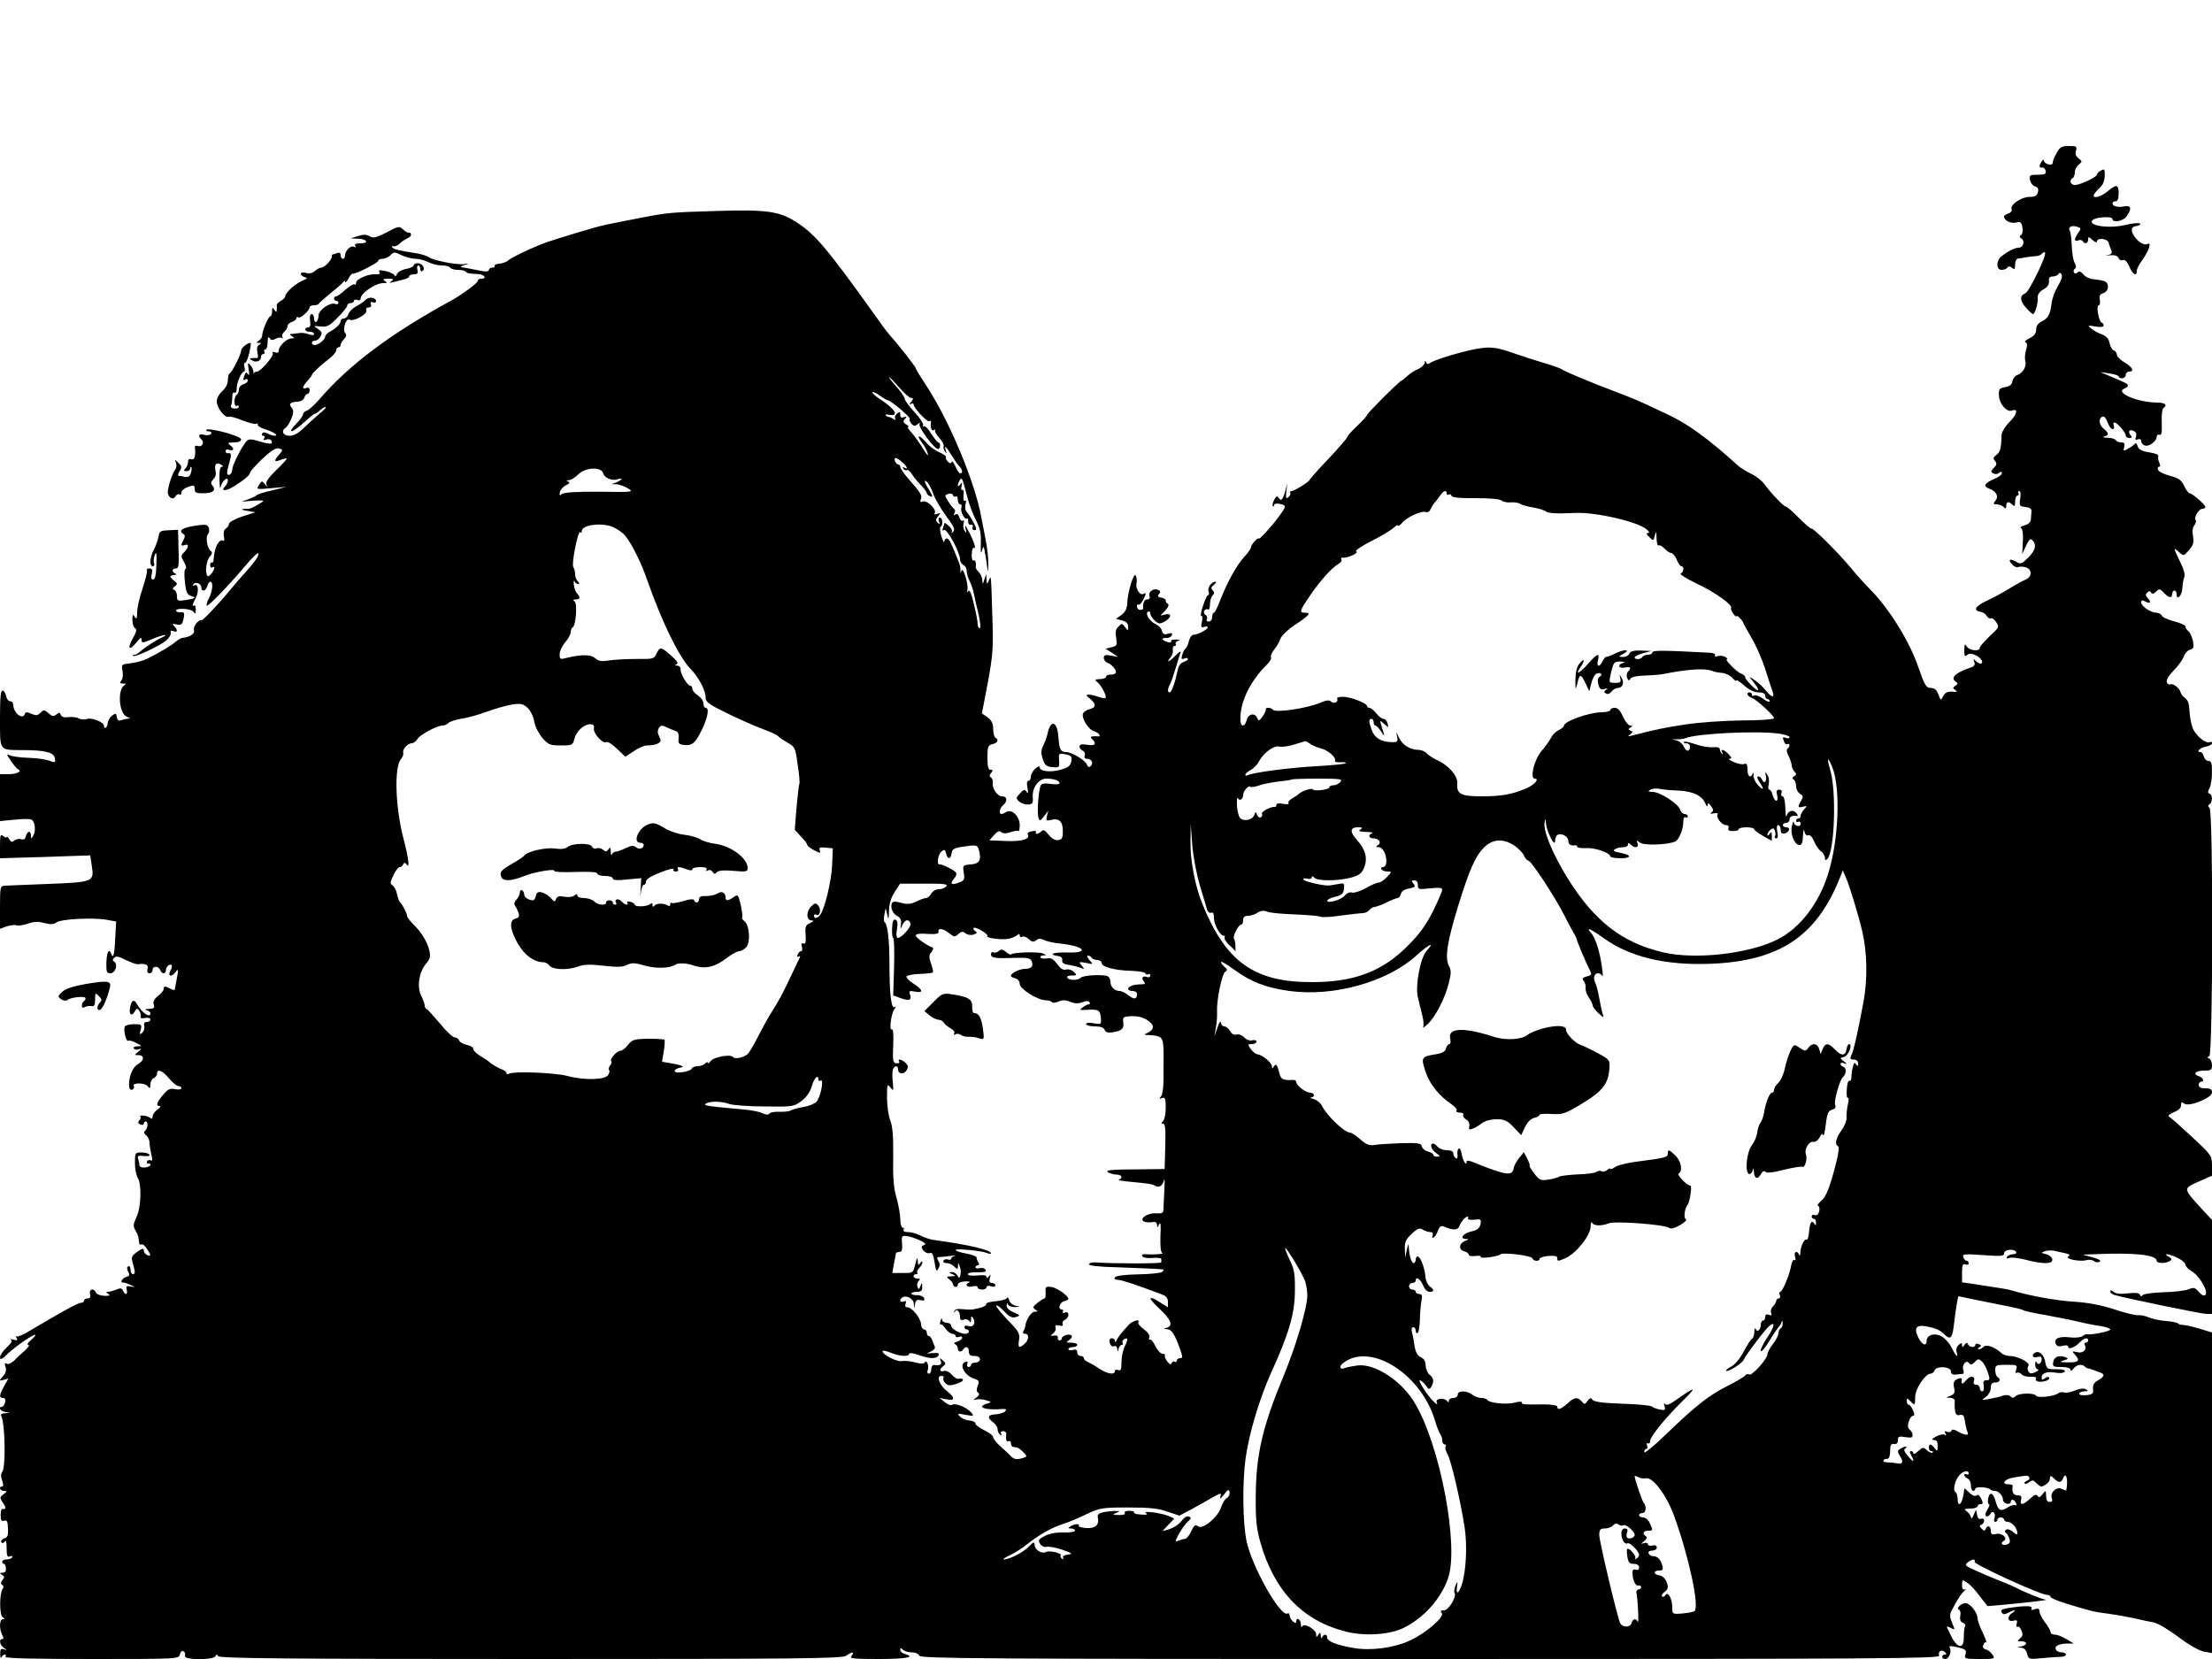 <?xml version="1.0" standalone="no"?>
<!DOCTYPE svg PUBLIC "-//W3C//DTD SVG 20010904//EN"
 "http://www.w3.org/TR/2001/REC-SVG-20010904/DTD/svg10.dtd">
<svg version="1.0" xmlns="http://www.w3.org/2000/svg"
 width="1000pt" height="750pt" viewBox="0 0 1000 750"
 preserveAspectRatio="xMidYMid meet">
<g transform="translate(0,750) scale(0.1,-0.1)"
fill="#000000" stroke="none">
<path d="M9298 6809 c-10 -17 -18 -37 -18 -44 0 -8 -7 -11 -20 -8 -11 3 -20
10 -20 17 0 6 -5 4 -10 -4 -13 -20 -12 -31 2 -27 6 1 14 -6 16 -15 3 -15 -4
-18 -36 -18 -36 0 -39 -2 -35 -24 3 -13 13 -26 23 -29 13 -3 17 -11 13 -26 -4
-16 -13 -21 -38 -21 -37 0 -89 -36 -81 -56 3 -7 -4 -16 -15 -19 -10 -4 -19
-10 -19 -14 0 -18 31 -33 54 -27 20 5 25 2 29 -22 3 -15 0 -30 -6 -34 -9 -6
-8 -10 2 -17 17 -11 7 -41 -14 -41 -17 0 -50 -17 -77 -39 -25 -20 -24 -61 1
-61 11 0 23 5 26 10 5 8 11 7 21 -1 11 -9 14 -7 14 15 0 14 6 27 13 27 6 1 23
3 37 6 14 2 34 5 45 5 11 1 23 6 27 12 4 6 10 8 13 4 10 -9 -72 -178 -89 -184
-26 -10 -25 -33 2 -64 14 -16 29 -30 33 -30 8 0 23 49 21 70 -2 19 7 32 33 46
12 7 19 20 18 33 -2 15 3 21 17 21 10 0 22 5 26 11 4 8 9 7 14 -2 5 -7 -2 -28
-16 -51 -13 -21 -27 -57 -29 -79 -7 -52 -15 -67 -46 -83 -15 -7 -24 -20 -24
-36 0 -17 -9 -29 -30 -39 -16 -8 -25 -16 -18 -18 8 -3 9 -14 2 -36 -5 -17 -6
-39 -3 -49 7 -23 -11 -55 -35 -63 -11 -3 -21 -16 -23 -28 -2 -15 -12 -23 -33
-27 -27 -5 -30 -9 -28 -40 2 -37 36 -75 59 -66 29 11 23 -17 -10 -50 -20 -20
-36 -46 -37 -57 -2 -64 -6 -80 -23 -93 -15 -11 -17 -16 -7 -28 9 -11 8 -18 -5
-31 -14 -14 -15 -18 -3 -25 8 -5 19 -4 26 2 9 7 13 7 13 -1 0 -7 -15 -18 -34
-26 -46 -20 -53 -33 -21 -45 31 -12 42 -35 25 -55 -10 -12 -9 -15 7 -15 10 0
24 -5 31 -12 9 -9 12 -8 12 5 0 20 11 22 28 5 9 -9 12 -6 12 15 0 15 5 27 11
27 5 0 7 5 4 10 -3 6 -2 10 4 10 6 0 7 -14 4 -34 -5 -32 -3 -35 23 -38 20 -2
29 -8 28 -20 -1 -10 -2 -27 -3 -37 -1 -12 -11 -21 -28 -26 -16 -4 -22 -9 -16
-13 7 -4 10 -29 8 -62 l-3 -55 17 37 c13 29 20 35 29 26 20 -20 14 -46 -19
-79 -27 -27 -34 -30 -50 -21 -30 19 -44 14 -24 -8 10 -11 22 -17 27 -14 5 3
20 3 34 0 31 -8 32 -43 2 -56 -13 -5 -45 -23 -73 -40 -27 -17 -74 -42 -103
-56 -53 -24 -64 -45 -27 -50 10 -2 22 -10 27 -19 5 -8 13 -13 18 -10 5 3 16
-5 24 -17 15 -22 14 -24 -29 -64 -25 -24 -45 -47 -45 -53 0 -18 -48 -12 -59 7
-9 14 -10 11 -11 -17 0 -27 3 -31 13 -22 10 8 21 7 40 -2 25 -11 38 -37 19
-37 -4 0 -14 6 -21 13 -10 10 -11 9 -6 -5 5 -12 1 -20 -11 -24 -73 -24 -99
-48 -72 -66 10 -6 10 -10 -2 -18 -13 -9 -13 -11 0 -20 11 -7 8 -9 -14 -7 -22
1 -33 -4 -41 -20 -11 -21 -11 -21 -22 8 -8 21 -18 29 -35 29 -20 0 -27 11 -56
95 -38 112 -129 260 -213 346 -30 30 -70 75 -90 100 -55 66 -167 179 -179 179
-6 0 -32 23 -59 50 -27 28 -53 50 -58 50 -9 0 -65 58 -98 103 -11 15 -38 36
-60 46 -22 11 -49 27 -60 38 -131 119 -225 187 -313 228 -31 15 -81 38 -111
52 -30 14 -89 38 -130 53 -96 36 -234 93 -241 101 -3 3 -39 16 -80 28 -41 12
-108 34 -148 48 -58 20 -86 25 -130 20 -55 -5 -215 -51 -239 -69 -7 -5 -13 -4
-16 4 -4 9 -6 9 -6 -2 -1 -8 -14 -21 -29 -28 -16 -6 -38 -21 -50 -32 -12 -11
-23 -20 -25 -20 -8 0 -157 -149 -157 -156 0 -4 -20 -26 -45 -50 -25 -23 -45
-46 -45 -51 0 -4 -38 -48 -85 -98 -47 -49 -85 -92 -85 -95 -1 -8 -70 -50 -81
-50 -6 0 -8 -3 -6 -7 3 -5 -1 -14 -8 -20 -11 -10 -13 -6 -10 25 l5 37 -9 -33
c-11 -41 -20 -50 -30 -33 -7 11 -11 9 -21 -9 -6 -12 -9 -24 -6 -28 3 -3 6 -1
6 5 0 6 11 8 25 5 32 -6 31 -10 -4 -58 -34 -46 -91 -108 -91 -99 0 4 -8 -1
-17 -11 -10 -10 -18 -23 -18 -29 0 -6 -13 -24 -28 -40 -35 -38 -77 -113 -108
-192 -13 -35 -27 -63 -31 -63 -5 0 -8 -9 -8 -20 0 -11 -7 -20 -16 -20 -8 0
-12 5 -8 11 3 6 1 15 -6 19 -7 4 -9 13 -6 19 4 6 12 9 17 6 5 -4 9 7 9 22 0
16 5 34 12 41 9 9 9 15 0 24 -9 9 -7 14 6 24 9 8 12 14 6 14 -18 0 -37 -28
-30 -45 3 -8 2 -15 -2 -15 -5 0 -15 -23 -24 -50 -9 -28 -12 -48 -7 -45 5 4 6
-8 3 -25 -6 -25 -4 -29 10 -24 9 3 16 2 16 -2 0 -10 -47 -34 -66 -34 -6 0 -15
-12 -19 -27 -3 -15 -10 -30 -14 -33 -5 -3 -12 -16 -16 -29 -6 -20 -4 -23 9
-18 9 4 16 3 16 -2 0 -5 -9 -11 -20 -14 -11 -3 -22 -17 -25 -33 -12 -57 -28
-104 -37 -104 -11 0 -10 16 2 38 5 9 16 42 25 72 9 30 19 62 22 70 3 8 -7 3
-21 -12 -29 -30 -47 -38 -25 -11 8 9 13 24 11 35 -2 10 2 18 8 18 6 0 9 4 5 9
-3 5 3 12 12 14 11 3 7 5 -10 6 -16 0 -26 -3 -23 -8 4 -5 -3 -7 -14 -4 -28 7
-33 20 -8 19 12 -1 23 5 26 13 3 9 -1 11 -18 6 -16 -5 -23 -2 -27 13 -2 11
-15 24 -28 30 -28 13 -50 48 -35 57 5 3 10 0 10 -8 0 -8 9 -22 20 -32 18 -16
23 -17 45 -5 31 17 34 40 3 32 l-22 -5 22 23 c14 16 18 26 11 31 -6 3 -10 10
-9 15 0 5 -9 10 -20 12 -16 3 -19 7 -10 17 8 9 6 14 -6 19 -21 8 -45 -11 -37
-30 3 -8 -1 -14 -11 -14 -13 0 -20 -16 -18 -41 1 -3 -6 -6 -14 -6 -8 0 -14 7
-14 15 0 9 3 12 7 9 3 -4 12 5 20 19 16 32 16 37 2 29 -14 -9 -37 24 -31 47 2
10 1 26 -3 35 -8 21 -37 -71 -39 -125 -1 -23 -9 -39 -26 -52 l-25 -18 28 -7
c19 -5 27 -14 27 -28 0 -20 0 -20 -14 -2 -13 18 -15 18 -30 2 -13 -12 -15 -26
-10 -51 5 -32 4 -36 -21 -42 l-27 -7 29 -18 28 -19 -32 6 c-27 5 -33 3 -33
-10 0 -9 8 -20 18 -23 21 -8 42 -35 36 -45 -3 -5 -14 -8 -25 -8 -10 0 -19 -4
-19 -10 0 -5 -12 -10 -27 -10 -24 -1 -26 -3 -13 -13 19 -15 45 -65 38 -72 -3
-3 -17 -1 -32 5 -15 5 -35 10 -44 10 -14 -1 -13 -4 6 -19 29 -25 28 -39 -2
-47 -14 -3 -27 -12 -30 -20 -8 -21 26 -74 51 -80 21 -6 34 -26 16 -23 -5 1
-15 1 -23 0 -11 -1 -11 -4 -2 -13 21 -21 13 -31 -23 -25 -25 4 -35 2 -35 -8 0
-7 7 -15 15 -19 8 -3 12 -12 9 -21 -4 -9 0 -15 9 -15 21 0 32 -19 18 -33 -7
-7 -12 -6 -17 6 -7 20 -69 57 -94 57 -25 0 -31 12 -35 66 -5 76 -36 84 -50 14
-3 -14 -12 -37 -19 -51 -10 -20 -11 -33 -2 -60 9 -28 16 -35 44 -37 31 -3 32
-2 30 30 -3 28 0 33 17 30 37 -6 43 -10 38 -35 -4 -19 -15 -28 -49 -37 -46
-13 -94 -7 -94 12 0 6 -9 3 -20 -7 -11 -10 -20 -26 -20 -37 0 -10 -5 -18 -11
-18 -7 0 -8 -12 -4 -32 4 -24 3 -29 -4 -18 -9 13 -13 12 -30 -7 -19 -20 -19
-22 -3 -37 10 -8 28 -14 40 -13 19 1 23 6 21 32 -4 43 26 85 61 85 35 0 60 -9
60 -21 0 -5 -17 -6 -39 -3 -24 4 -41 2 -45 -5 -11 -17 -19 -129 -11 -149 5
-15 8 -14 25 8 l19 25 -6 -24 c-5 -21 -3 -23 17 -18 37 10 55 -6 55 -50 0 -31
-4 -39 -21 -41 -14 -2 -29 7 -43 24 -17 21 -24 25 -33 16 -14 -14 -32 -16 -24
-3 3 4 -6 6 -19 3 -14 -2 -22 -8 -19 -13 13 -22 -23 -34 -97 -31 l-76 3 21 24
c15 17 24 21 33 13 9 -7 22 -7 42 0 16 6 32 8 35 5 3 -4 6 9 6 28 -1 39 -36
74 -61 58 -8 -5 -17 -9 -21 -9 -14 0 -9 27 7 40 21 18 19 40 -5 40 -21 0 -46
36 -42 62 2 9 -2 19 -8 23 -8 5 -8 11 1 21 9 11 8 14 -3 14 -10 0 -14 14 -14
55 0 50 3 56 23 61 24 6 30 19 13 29 -5 3 -10 21 -10 40 0 24 -7 38 -25 52
l-26 18 27 140 c23 127 25 155 20 305 -6 192 -5 181 -16 155 -8 -18 -9 -18
-10 5 l-2 25 -8 -25 c-7 -23 -8 -23 -9 -3 -1 12 -8 28 -16 37 -9 8 -15 19 -14
23 3 19 -2 34 -10 29 -5 -3 -9 10 -8 28 0 19 5 32 10 29 12 -7 -1 33 -25 77
-14 27 -17 29 -13 10 5 -19 4 -22 -4 -10 -6 8 -8 23 -5 34 4 11 2 16 -4 12 -5
-3 -12 4 -15 15 -4 13 -10 18 -18 13 -8 -5 -10 -3 -4 6 4 7 4 15 -1 19 -5 3
-17 18 -27 34 -17 26 -17 28 0 34 9 4 19 1 21 -5 2 -7 8 -10 13 -6 5 3 9 -4 9
-15 0 -12 5 -21 11 -21 6 0 8 -7 5 -16 -6 -16 17 -58 26 -48 3 3 5 -3 5 -13
-1 -10 4 -17 12 -15 8 2 11 -3 8 -11 -3 -7 1 -14 8 -14 11 0 11 6 -2 31 -8 17
-22 39 -30 48 -9 10 -12 25 -8 39 4 13 3 19 -3 15 -5 -3 -8 7 -6 25 2 16 0 28
-5 24 -5 -3 -7 5 -4 17 4 19 3 20 -6 8 -13 -18 -15 -1 -2 19 10 15 11 12 35
-80 8 -30 25 -76 39 -102 18 -36 23 -61 21 -105 -1 -38 0 -49 5 -32 8 24 8 24
14 -10 4 -19 8 -48 10 -65 3 -24 4 -22 5 10 1 22 -4 74 -12 115 -8 41 -17 88
-20 103 -29 160 -146 439 -250 596 -25 38 -46 72 -46 76 0 7 -81 110 -125 159
-6 6 -39 52 -74 101 -197 275 -253 342 -332 395 -81 55 -138 64 -376 56 -205
-6 -214 -7 -348 -33 -130 -25 -168 -33 -205 -44 -123 -36 -209 -63 -235 -74
-67 -27 -131 -59 -146 -71 -8 -8 -27 -15 -42 -16 -14 -1 -23 -6 -21 -10 3 -4
-2 -8 -10 -8 -9 0 -16 -5 -16 -11 0 -6 -12 -8 -32 -4 -18 4 -49 9 -68 13 -34
5 -34 6 -10 14 24 7 24 8 -3 4 -33 -4 -142 17 -159 32 -7 5 -30 12 -50 16 -95
15 -109 19 -115 29 -3 5 -2 7 4 4 5 -4 19 2 29 11 10 10 27 21 37 25 10 4 17
12 15 18 -2 6 -6 9 -10 7 -3 -2 -14 5 -25 14 -18 17 -22 16 -76 -13 -47 -24
-60 -27 -76 -17 -14 8 -28 9 -52 1 l-34 -11 32 -1 c42 -1 54 -21 13 -21 -21 0
-29 -4 -24 -12 4 -7 3 -8 -5 -4 -14 9 -41 -17 -41 -38 0 -9 -4 -16 -10 -16 -5
0 -10 7 -10 16 0 11 -5 14 -16 10 -9 -3 -18 -6 -20 -6 -2 0 -4 -4 -4 -10 0
-15 -33 -50 -48 -50 -7 0 -20 -7 -28 -15 -10 -9 -24 -13 -40 -9 -14 4 -24 2
-24 -4 0 -6 8 -12 18 -15 14 -3 12 -6 -9 -15 -32 -13 -79 -55 -79 -70 0 -6 -9
-16 -20 -22 -11 -6 -19 -14 -19 -18 1 -4 1 -14 0 -22 -1 -13 -2 -13 -11 0 -8
12 -10 11 -10 -7 0 -13 -4 -23 -8 -23 -9 0 -37 -67 -37 -88 0 -7 -7 -17 -15
-22 -13 -9 -13 -10 0 -10 12 0 13 -2 1 -9 -9 -6 -11 -18 -7 -35 3 -14 3 -26
-1 -25 -5 1 -15 1 -23 0 -13 -1 -13 -3 -1 -10 18 -12 41 -3 41 15 0 8 5 14 11
14 5 0 7 5 4 10 -3 6 -1 10 4 10 6 0 11 15 11 33 0 21 3 28 9 18 6 -10 13 -10
28 -2 11 5 24 7 28 3 5 -4 5 -2 2 4 -4 7 0 17 8 24 8 7 15 18 15 26 0 7 9 16
20 19 11 3 20 11 20 16 0 6 4 8 9 4 10 -6 51 32 51 47 0 4 9 8 19 8 11 0 21 3
23 8 2 4 26 25 53 47 28 22 53 45 57 50 5 7 8 7 8 0 0 -5 7 1 15 15 7 14 16
24 19 23 10 -5 116 49 116 58 0 5 9 9 19 9 11 0 27 7 36 16 15 16 19 16 51 0
19 -9 48 -16 63 -16 16 0 42 -7 57 -15 16 -8 43 -15 61 -15 17 0 35 -4 38 -10
3 -5 19 -10 34 -10 15 0 31 -3 35 -7 9 -9 14 -10 56 -12 30 -1 44 -21 15 -21
-8 0 -15 -4 -15 -10 0 -9 -72 -62 -115 -86 -274 -149 -465 -291 -600 -448 -22
-25 -48 -49 -57 -52 -10 -3 -18 -10 -18 -17 0 -6 -14 -26 -32 -44 -45 -47 -16
-41 36 7 24 22 46 40 50 40 4 0 14 7 22 15 9 8 20 15 25 15 6 0 -4 -12 -23
-27 -18 -15 -50 -44 -72 -65 -26 -26 -47 -38 -67 -38 -29 0 -40 22 -18 36 6 3
18 22 26 41 11 27 11 38 2 49 -15 18 -8 26 25 28 15 0 29 8 32 19 3 9 10 17
15 17 5 0 9 7 9 16 0 10 -6 14 -15 10 -21 -8 -19 6 5 32 11 12 20 24 20 27 0
7 37 42 79 74 17 13 31 30 31 37 0 8 5 14 10 14 6 0 10 5 10 11 0 6 7 17 15
26 11 11 13 19 5 28 -13 16 5 69 20 60 17 -11 82 25 76 41 -3 8 1 14 10 14 10
0 14 6 11 14 -4 10 -1 13 9 9 7 -3 14 -1 14 5 0 18 -31 22 -47 7 -8 -9 -28
-22 -43 -30 -16 -8 -31 -24 -35 -35 -3 -11 -13 -20 -21 -20 -8 0 -14 -5 -14
-11 0 -13 -19 -32 -48 -48 -12 -6 -22 -17 -22 -23 0 -13 -30 -37 -47 -38 -7 0
-13 5 -13 10 0 6 7 10 15 10 8 0 19 9 24 19 9 15 6 22 -12 34 -21 14 -21 15
12 11 29 -3 40 2 77 40 24 24 44 48 44 55 0 6 7 11 15 11 8 0 15 4 15 10 0 5
7 7 15 4 8 -4 15 -1 15 5 0 25 66 71 102 71 19 0 20 2 8 10 -12 7 -8 10 15 10
24 0 27 -2 15 -11 -12 -8 -11 -9 5 -5 11 3 32 8 48 12 15 3 27 10 27 15 0 5
10 9 21 9 16 0 20 5 16 20 -3 11 -1 20 4 20 5 0 9 -7 9 -16 0 -8 4 -13 10 -9
15 9 0 35 -21 35 -10 0 -19 -4 -19 -10 0 -5 -15 -12 -34 -16 -19 -3 -37 -13
-41 -22 -4 -11 -8 -13 -13 -5 -4 6 -22 14 -41 18 -25 5 -32 4 -26 -5 5 -8 0
-11 -16 -10 -32 3 -89 -21 -89 -38 0 -7 -4 -11 -8 -8 -5 3 -23 -8 -41 -24 -18
-17 -36 -30 -42 -30 -5 0 -9 -4 -9 -10 0 -5 5 -10 10 -10 6 0 10 -4 10 -10 0
-5 -7 -7 -14 -4 -24 9 -76 -27 -76 -53 0 -12 -5 -25 -10 -28 -6 -3 -10 3 -10
14 0 12 -5 21 -11 21 -7 0 -10 -12 -7 -30 3 -20 0 -30 -9 -30 -7 0 -13 -4 -13
-10 0 -5 9 -10 20 -10 11 0 20 -4 20 -10 0 -6 -9 -6 -22 -2 -13 5 -30 8 -38 7
-8 -1 -24 -3 -35 -4 -17 -1 -18 -3 -5 -11 13 -8 12 -10 -3 -10 -21 0 -57 -35
-57 -55 0 -9 -6 -12 -17 -8 -10 4 -14 2 -10 -4 7 -11 -55 -83 -71 -83 -6 0
-12 -3 -15 -7 -2 -5 -3 -3 -1 4 1 6 -4 19 -12 30 -14 17 -15 15 -10 -17 4 -21
3 -30 -3 -22 -6 11 -10 10 -15 -3 -8 -23 -8 -27 4 -20 5 3 10 1 10 -5 0 -7 -9
-14 -20 -17 -11 -3 -20 -14 -20 -24 0 -10 -5 -21 -10 -24 -6 -3 -10 -17 -10
-31 0 -14 4 -22 10 -19 6 3 10 2 10 -4 0 -5 -9 -9 -20 -8 -13 1 -19 6 -15 15
3 7 5 25 5 38 0 14 4 22 10 19 6 -3 10 4 10 17 0 28 21 78 33 78 5 0 5 9 2 20
-3 11 -2 20 3 20 5 0 13 20 19 45 6 25 8 45 6 45 -15 0 -43 -23 -43 -35 0 -17
-41 -99 -52 -103 -4 -2 -8 -16 -8 -31 0 -17 -10 -36 -25 -49 -14 -12 -25 -33
-25 -46 0 -29 36 -77 54 -70 7 3 34 -5 61 -16 27 -11 55 -18 62 -16 8 3 12 2
8 -3 -3 -5 12 -15 32 -21 41 -13 66 -30 44 -30 -7 0 -21 5 -31 10 -13 7 -21 7
-25 0 -3 -5 -1 -10 5 -10 6 0 8 -5 4 -12 -5 -8 -2 -9 9 -5 9 3 19 2 23 -4 11
-18 -2 -19 -51 -5 -38 12 -50 12 -60 2 -19 -19 -65 -109 -65 -128 0 -18 -14
-31 -22 -22 -3 3 0 25 8 50 12 41 11 48 -8 45 -5 0 -8 4 -8 10 0 6 6 9 14 6
22 -9 28 5 8 19 -15 12 -14 13 16 14 20 0 32 5 32 14 0 15 -145 54 -157 43 -3
-4 1 -7 11 -7 10 0 14 -5 10 -11 -3 -6 -17 -8 -30 -5 -26 7 -31 -3 -13 -21 15
-15 1 -36 -17 -29 -8 3 -14 0 -13 -7 5 -37 -2 -59 -16 -53 -10 3 -15 -1 -15
-12 0 -10 -5 -23 -12 -30 -9 -9 -8 -12 5 -12 9 0 17 5 17 12 0 6 2 9 5 7 2 -3
2 -15 -2 -27 -4 -15 -11 -20 -27 -18 -11 3 -24 5 -29 5 -4 1 -2 10 5 21 11 16
10 23 -5 37 -17 17 -18 17 -11 0 3 -9 2 -23 -4 -30 -14 -18 -37 -90 -33 -107
5 -23 25 -31 34 -14 5 8 12 12 18 9 5 -4 9 0 9 8 0 8 13 20 30 26 27 9 30 8
30 -10 0 -16 7 -19 39 -19 43 0 59 13 42 34 -9 11 -8 18 4 30 10 10 13 24 9
39 -6 28 5 40 26 26 10 -5 11 -9 3 -9 -8 0 -12 -18 -11 -57 1 -32 3 -48 5 -36
5 26 33 53 33 31 0 -8 -5 -19 -12 -26 -23 -23 2 -24 39 -1 48 30 73 51 73 62
0 5 25 33 55 62 41 38 61 51 76 48 17 -5 18 -8 6 -22 -30 -34 -30 -42 -1 -31
15 6 28 9 30 7 2 -2 -19 -25 -47 -52 -33 -32 -48 -53 -45 -64 5 -14 5 -14 -7
1 -12 15 -14 15 -26 -4 -13 -21 -12 -21 55 -15 l69 6 -65 -16 c-36 -8 -67 -18
-70 -22 -3 -4 -21 -12 -40 -19 -34 -11 -33 -11 18 -6 28 2 52 2 52 0 0 -6 -56
-37 -65 -36 -35 1 -41 -4 -10 -9 l40 -7 -60 -19 c-33 -11 -60 -26 -60 -33 0
-7 -6 -17 -14 -21 -8 -6 -12 -19 -9 -35 3 -14 2 -24 -1 -21 -20 12 -42 -28
-45 -82 0 -11 -4 -19 -9 -16 -4 2 -7 -3 -7 -12 0 -9 4 -13 10 -10 14 9 12 -7
-4 -28 -8 -10 -16 -15 -19 -10 -11 18 -4 69 11 86 11 12 13 21 6 25 -17 11
-26 62 -14 77 6 7 7 20 4 29 -5 14 -15 16 -50 11 -69 -9 -91 -23 -64 -40 7 -4
7 -12 0 -25 -14 -25 -13 -30 5 -24 20 8 19 -11 -2 -32 -16 -15 -16 -19 -1 -45
9 -15 12 -29 7 -31 -6 -2 -7 -26 -3 -60 5 -46 11 -57 27 -62 27 -7 21 -12 -25
-19 -35 -5 -38 -4 -38 18 0 13 -6 26 -12 28 -10 4 -9 8 2 16 13 10 13 13 -2
25 -10 7 -18 16 -18 20 0 3 8 6 18 7 10 0 12 3 5 6 -18 7 -16 23 2 23 13 0 15
15 12 88 l-2 87 -39 -2 c-44 -2 -45 -3 -51 -36 -3 -13 -12 -38 -20 -53 -18
-34 -20 -74 -4 -74 6 0 9 7 5 15 -3 8 -1 25 4 37 7 17 9 5 7 -44 -1 -47 -6
-68 -15 -68 -8 0 -10 8 -6 25 5 19 2 25 -11 25 -9 0 -14 -4 -11 -8 3 -5 -6
-41 -19 -81 -14 -40 -25 -89 -25 -109 0 -28 -3 -33 -10 -22 -9 13 -10 13 -11
0 -2 -26 3 -45 14 -52 6 -4 2 -19 -12 -43 -27 -47 -17 -60 15 -20 18 22 24 26
24 13 0 -16 4 -16 46 2 48 21 87 27 44 7 -30 -14 -80 -47 -98 -64 -7 -7 -18
-13 -24 -13 -6 0 -9 -2 -6 -5 7 -8 118 44 149 69 14 12 23 28 21 35 -3 10 1
12 12 8 19 -8 21 4 4 22 -11 11 -9 13 10 8 23 -5 28 0 34 38 2 14 -2 19 -14
17 -9 -1 -19 1 -21 5 -10 16 65 13 77 -2 9 -13 11 -11 11 9 0 13 -3 22 -7 19
-11 -6 -10 0 7 34 16 32 11 68 -8 56 -6 -3 -7 -1 -3 5 9 15 36 4 36 -14 0 -21
21 -17 27 6 3 11 9 20 14 20 14 0 10 -42 -6 -74 -9 -16 -13 -31 -10 -34 5 -6
97 89 175 181 30 36 56 61 58 56 4 -10 -14 -37 -59 -87 -19 -20 -50 -57 -71
-82 -48 -59 -128 -143 -128 -134 0 4 -9 -1 -19 -10 -10 -10 -17 -25 -14 -35 4
-17 -18 -31 -54 -35 -6 -1 -19 -9 -30 -18 -18 -16 -68 -46 -127 -76 -16 -8
-49 -17 -73 -20 -44 -5 -45 -6 -39 -35 3 -17 1 -36 -5 -43 -9 -11 -7 -14 7
-14 14 0 15 -3 6 -8 -32 -21 -24 -128 11 -142 16 -6 18 -9 5 -9 -9 -1 -23 -4
-31 -7 -10 -4 -17 1 -19 15 -3 17 -5 18 -21 6 -10 -7 -19 -22 -20 -34 -1 -20
-17 -31 -17 -12 0 16 -55 38 -76 31 -10 -4 -27 -3 -38 2 -10 6 -31 8 -47 6
-18 -3 -30 1 -34 10 -4 12 -8 12 -20 2 -13 -10 -19 -9 -35 5 -19 17 -22 17
-37 3 -13 -13 -20 -14 -41 -5 -20 9 -26 9 -30 -1 -9 -28 -51 4 -52 41 0 9 -6
17 -14 17 -8 0 -16 10 -18 22 -2 12 -9 23 -15 26 -10 3 -13 -27 -13 -126 0
-149 -5 -142 98 -143 106 0 146 -10 150 -37 3 -20 1 -21 -25 -11 -15 6 -57 12
-93 13 -36 1 -74 6 -84 11 -18 8 -17 5 4 -26 13 -19 28 -36 32 -37 20 -9 -7
-22 -43 -22 l-39 0 0 -106 0 -106 63 6 c34 4 69 5 78 1 17 -7 23 -50 9 -73 -9
-16 -9 -16 -10 1 0 23 -16 22 -23 -3 -3 -13 -10 -18 -21 -14 -9 3 -23 1 -30
-5 -11 -10 -17 -8 -25 6 -6 10 -11 14 -11 9 0 -5 -7 -3 -15 4 -13 11 -15 5
-15 -44 l0 -56 204 6 204 7 7 -47 c11 -72 8 -74 -195 -82 -96 -4 -185 -7 -197
-8 -22 -1 -23 -4 -23 -98 l0 -97 30 11 c17 5 36 8 44 5 7 -3 30 0 51 7 27 10
48 11 76 3 29 -7 43 -6 54 3 19 15 163 23 226 12 l44 -8 -4 -74 c-3 -73 -9
-98 -18 -72 -10 27 -20 9 -22 -38 -1 -43 1 -50 18 -50 22 0 36 40 18 52 -9 5
-9 10 -1 18 9 9 22 6 53 -10 23 -11 47 -20 54 -19 36 4 49 -2 44 -21 -3 -13 0
-20 9 -20 8 0 14 7 14 15 0 19 26 19 34 0 7 -19 26 -20 26 -1 0 16 18 31 26
23 3 -3 1 -15 -6 -26 -14 -27 7 -29 25 -4 11 15 12 10 5 -27 -5 -25 -9 -49
-10 -53 0 -4 -9 -3 -19 3 -25 13 -31 13 -31 -1 0 -6 -11 -20 -25 -31 -18 -14
-24 -26 -20 -39 5 -15 1 -19 -22 -20 -17 -1 -21 -3 -10 -6 9 -2 17 -9 17 -14
0 -24 -40 3 -61 42 -12 24 -25 18 -31 -16 -6 -31 7 -42 21 -18 9 16 12 16 21
3 5 -8 8 -20 6 -26 -3 -7 5 -9 20 -6 14 2 24 0 24 -7 0 -6 -7 -11 -16 -11 -11
0 -15 -6 -12 -18 3 -10 -1 -23 -9 -31 -12 -10 -13 -8 -7 13 6 24 4 26 -29 26
-20 0 -39 -5 -42 -10 -9 -14 5 -71 15 -65 4 3 21 -2 36 -10 27 -14 28 -15 6
-15 -13 0 -21 -4 -17 -10 3 -5 13 -7 23 -4 14 5 14 3 -2 -10 -20 -16 -20 -16
0 -16 28 0 26 -26 -3 -41 -14 -8 -27 -28 -34 -52 -11 -42 -6 -72 11 -62 6 4 8
10 5 15 -10 16 50 16 62 0 11 -13 12 -12 13 8 0 12 7 25 15 28 8 4 15 12 15
20 0 24 24 15 54 -21 16 -19 35 -35 43 -35 7 0 13 -4 13 -10 0 -5 -13 -7 -28
-4 -24 5 -34 0 -55 -26 -29 -34 -34 -50 -15 -50 7 0 2 -7 -10 -16 -12 -8 -22
-22 -22 -31 0 -11 -4 -13 -12 -6 -13 10 -53 14 -43 5 3 -3 0 -11 -5 -17 -8 -9
-6 -14 5 -19 8 -3 15 -1 15 4 0 6 4 10 9 10 12 0 9 -33 -4 -43 -6 -5 -4 -12 6
-20 8 -6 15 -21 15 -32 0 -11 4 -35 8 -54 6 -22 5 -31 -2 -27 -6 3 -13 2 -17
-4 -3 -5 -1 -10 4 -10 23 0 10 -16 -14 -18 -16 -1 -25 3 -25 12 0 8 -3 21 -6
29 -4 11 2 14 26 11 19 -2 29 0 25 6 -3 6 -19 10 -36 10 -28 0 -29 -2 -29 -48
0 -26 6 -56 13 -67 18 -30 15 -134 -6 -177 -15 -32 -16 -41 -5 -60 13 -22 14
-29 17 -56 0 -7 5 -11 10 -8 5 3 16 -5 25 -19 20 -30 20 -36 1 -29 -8 4 -15
13 -15 21 0 11 -6 10 -29 -6 -27 -19 -29 -24 -20 -54 11 -40 11 -47 -1 -47 -5
0 -10 9 -10 21 0 11 -5 17 -10 14 -7 -4 -7 -12 0 -25 7 -14 5 -19 -10 -23 -18
-5 -30 -29 -12 -25 4 0 18 -4 32 -11 24 -11 24 -11 2 -7 -20 4 -23 1 -19 -15
6 -22 -8 -26 -17 -4 -4 11 -11 13 -28 6 -23 -9 -32 -11 -45 -11 -5 0 -1 -4 7
-10 10 -6 5 -9 -19 -8 -18 1 -35 7 -38 15 -8 21 -32 16 -26 -7 4 -14 0 -20
-11 -20 -9 0 -16 -4 -16 -10 0 -5 -7 -10 -15 -10 -13 0 -89 -42 -232 -127 -28
-18 -55 -28 -59 -25 -4 4 -4 1 1 -7 6 -10 2 -12 -16 -7 -13 3 -18 3 -11 0 10
-5 5 -14 -17 -35 -17 -15 -31 -36 -31 -45 0 -14 9 -10 37 18 39 36 123 93 123
82 0 -3 -10 -14 -23 -25 -12 -10 -16 -18 -9 -19 7 0 0 -11 -15 -25 -15 -13
-38 -34 -49 -46 -13 -12 -27 -18 -34 -14 -9 5 -10 1 -5 -14 5 -15 1 -29 -12
-43 -18 -21 -18 -21 4 -16 l21 6 -19 -34 c-23 -41 -24 -54 -5 -54 9 0 12 -7 9
-20 -3 -11 -9 -20 -14 -20 -19 0 -8 -19 13 -23 l23 -4 -23 -2 c-13 0 -20 -5
-17 -11 18 -30 22 -234 5 -254 -7 -9 -7 -22 0 -40 6 -17 6 -26 0 -26 -18 0
-10 -20 8 -20 16 -1 15 -2 -2 -15 -18 -13 -18 -16 -2 -40 15 -22 14 -29 -5
-27 -3 1 -6 -12 -6 -29 0 -22 4 -28 16 -24 13 4 16 -4 17 -35 2 -31 -2 -41
-17 -45 -11 -4 -16 -11 -13 -17 4 -6 10 -5 15 3 6 9 9 -1 9 -30 0 -35 3 -42
16 -37 8 3 12 2 9 -4 -3 -6 -15 -10 -26 -10 -10 0 -19 -4 -19 -10 0 -5 4 -10
8 -10 4 0 8 -9 9 -20 1 -13 -4 -20 -15 -20 -14 0 -15 -2 -3 -9 12 -8 12 -12 2
-24 -8 -11 -9 -17 -1 -22 7 -4 7 -11 2 -18 -15 -20 -15 -119 0 -128 10 -7 10
-9 1 -9 -16 0 -17 -44 -3 -71 7 -13 7 -19 0 -19 -16 0 -11 -28 8 -40 16 -11
16 -11 -1 -6 -13 4 -17 0 -16 -22 0 -15 3 -21 6 -14 2 6 9 12 14 12 6 0 7 -4
4 -10 -4 -7 128 -10 388 -10 393 0 395 0 400 21 3 12 10 18 17 14 6 -4 9 -13
6 -21 -7 -19 129 -20 138 -1 5 9 7 9 12 0 4 -10 297 -13 1413 -13 1222 0 1410
2 1427 15 25 19 40 19 24 0 -11 -13 4 -15 124 -15 123 0 169 9 116 23 -11 3
-20 11 -20 18 0 10 3 10 12 1 7 -7 25 -12 40 -12 16 0 31 -7 34 -15 5 -13 277
-15 2311 -15 2025 0 2304 2 2300 15 -8 19 11 31 26 16 8 -8 8 -11 -1 -11 -7 0
-12 -4 -12 -10 0 -5 6 -10 14 -10 17 0 31 35 20 51 -4 8 3 9 27 4 46 -10 51
-14 44 -36 -6 -17 -1 -19 64 -19 68 0 71 1 59 19 -7 11 -20 22 -30 24 -12 3
-16 11 -12 21 3 9 9 14 13 11 4 -2 -3 17 -15 43 -13 26 -24 56 -24 67 -1 23
-28 61 -50 67 -17 5 -51 -23 -34 -29 6 -2 9 -15 6 -28 -3 -17 1 -27 12 -31 9
-3 13 -11 10 -16 -4 -5 -6 -27 -6 -49 1 -56 -29 -53 -58 6 -8 17 -16 34 -18
38 -3 5 5 4 16 -2 21 -11 21 -10 7 22 -11 28 -12 38 -1 58 26 51 42 74 56 87
8 7 9 11 3 7 -9 -4 -13 2 -13 20 0 24 1 25 23 10 13 -8 39 -35 57 -61 l35 -45
60 5 c130 12 219 23 204 24 -17 2 -100 35 -132 53 -10 5 -41 19 -70 30 -28 11
-78 32 -111 47 -53 23 -56 27 -40 39 22 16 35 17 31 2 -2 -12 296 -148 326
-149 9 0 17 -4 17 -9 0 -5 33 -19 73 -31 110 -34 128 -38 187 -45 30 -4 82
-13 115 -20 33 -8 75 -17 93 -20 18 -4 69 -34 112 -67 48 -36 93 -61 115 -65
l35 -6 0 725 0 724 -55 17 c-31 9 -64 17 -74 17 -10 0 -21 3 -25 7 -3 4 -28 9
-54 11 -26 2 -60 9 -77 16 -16 7 -38 12 -49 10 -10 -1 -59 10 -108 27 -60 19
-117 30 -178 34 -76 4 -201 26 -285 51 -18 6 -41 9 -177 30 l-48 7 0 43 c0 34
3 42 15 38 8 -4 15 -1 15 5 0 6 -4 11 -9 11 -5 0 -12 7 -15 16 -6 15 3 16 89
10 82 -6 95 -5 95 8 0 18 45 22 55 6 3 -5 -3 -10 -14 -10 -11 0 -23 -5 -27
-12 -5 -8 -2 -9 10 -5 9 4 42 0 73 -8 80 -21 125 -20 121 2 -2 9 -14 20 -28
23 -22 5 -23 7 -7 13 10 4 28 5 40 3 76 -16 81 -17 67 -26 -18 -11 51 -25 82
-17 12 4 28 1 35 -4 6 -6 18 -7 25 -3 8 5 -3 12 -32 20 l-45 12 55 2 c181 8
280 -3 280 -30 0 -12 40 -13 59 -1 11 7 10 11 -5 20 -30 17 2 13 41 -6 19 -9
35 -23 35 -30 0 -8 13 -21 28 -30 35 -20 77 -92 62 -107 -6 -6 -16 -2 -30 14
-17 20 -23 21 -47 11 -16 -6 -66 -12 -113 -13 -47 -2 -89 -7 -93 -13 -6 -7
-10 -6 -13 2 -4 8 -21 10 -54 6 -33 -4 -55 -2 -65 7 -9 8 -15 8 -15 2 0 -6 8
-13 18 -16 46 -14 395 -86 417 -86 l25 0 0 213 0 212 -51 55 c-80 88 -80 87
-10 118 l61 27 0 45 c0 45 -2 48 -91 131 -50 46 -96 87 -103 91 -7 5 2 12 22
20 20 8 32 19 32 31 0 15 3 17 14 8 20 -17 126 25 126 50 0 14 -7 19 -30 19
-20 0 -30 5 -30 15 0 8 5 15 10 15 18 0 10 18 -10 25 -30 10 -14 25 26 25 29
0 34 3 34 24 0 13 -6 27 -12 30 -10 5 -10 7 0 12 16 8 18 1104 1 1121 -8 8 -8
13 0 17 14 9 14 43 0 48 -9 3 -9 9 0 25 6 12 11 44 11 72 0 40 -3 51 -16 51
-9 0 -18 9 -21 20 -3 11 -9 20 -14 20 -22 0 -6 18 21 24 17 3 30 10 30 16 0 6
-5 8 -10 5 -17 -10 -68 33 -79 68 -6 18 -12 52 -13 75 -1 29 -7 47 -19 56 -10
6 -19 18 -21 26 -4 19 -35 43 -47 36 -5 -3 -12 1 -15 10 -4 9 8 29 30 52 20
20 41 49 46 63 5 15 18 29 29 32 16 4 18 11 13 39 -4 18 -13 38 -20 44 -8 6
-14 16 -14 22 0 5 -23 16 -51 23 -28 7 -54 19 -56 26 -3 7 -14 13 -24 13 -26
0 -69 29 -69 47 0 11 4 11 20 3 22 -12 27 -1 8 18 -9 9 -9 15 -1 23 8 8 13 8
18 0 4 -8 11 -6 22 4 14 15 17 14 35 -4 22 -25 38 -27 38 -6 0 8 5 15 10 15 6
0 10 -7 10 -16 0 -32 25 -6 26 27 1 19 5 42 9 51 4 10 -3 37 -19 68 -31 63
-32 69 -5 44 21 -19 21 -18 45 9 20 23 23 35 18 63 -4 21 -2 40 6 49 6 8 9 19
6 24 -9 13 15 51 31 51 7 0 13 3 13 8 0 10 -59 62 -71 62 -5 0 -16 15 -25 33
-13 28 -25 36 -64 46 -27 7 -51 19 -54 27 -3 8 -1 14 5 14 6 0 6 6 1 18 -5 9
-7 22 -5 29 3 7 -13 14 -41 18 -33 5 -47 13 -52 27 -3 12 -9 17 -13 12 -3 -5
-17 -15 -30 -22 -22 -13 -23 -12 -18 7 4 16 0 21 -13 21 -11 0 -22 5 -25 10
-3 6 -21 11 -38 11 -18 1 -24 3 -14 6 22 6 22 15 -4 36 -21 18 -23 47 -3 54 7
2 17 -10 22 -27 6 -16 16 -30 23 -30 6 0 9 7 5 15 -3 8 -2 15 3 15 12 0 51
-45 51 -58 0 -7 7 -12 16 -12 13 0 14 3 5 14 -14 17 -1 28 18 16 8 -4 11 -15
7 -25 -4 -13 -2 -16 9 -11 9 3 15 0 15 -8 0 -8 7 -17 16 -20 19 -7 54 19 54
40 0 7 6 11 13 9 9 -4 11 10 10 54 -2 33 2 63 7 66 21 13 8 25 -27 25 -92 1
-195 46 -148 64 8 3 15 9 15 13 0 8 -9 12 -90 46 l-35 15 40 -6 c22 -3 42 -9
43 -14 6 -14 32 -9 32 7 0 8 7 15 15 15 26 0 16 20 -20 41 -19 12 -35 27 -35
35 0 8 -6 17 -14 20 -8 3 -16 18 -19 33 -4 20 -15 32 -34 39 -15 5 -37 17 -48
26 -19 16 -18 16 18 10 23 -4 37 -2 37 4 0 6 -4 12 -9 14 -13 4 -26 78 -13 78
5 0 7 11 5 24 -4 18 0 26 16 31 23 7 28 39 9 52 -7 4 -29 8 -48 10 -21 1 -41
10 -51 22 -11 13 -19 17 -26 10 -7 -7 -13 -7 -17 -1 -3 6 -2 13 4 17 7 4 6 13
-1 27 -7 12 -12 47 -13 77 -1 31 -5 61 -9 68 -10 16 8 26 33 18 19 -6 19 -8 5
-28 -19 -27 -19 -41 0 -34 8 4 17 2 20 -3 10 -16 25 -11 25 7 0 14 2 14 20 -2
11 -10 20 -13 20 -7 0 19 47 14 53 -5 2 -10 8 -26 12 -35 5 -12 0 -18 -17 -21
-13 -2 -8 -3 10 -1 22 2 35 -2 39 -12 3 -8 12 -13 20 -10 9 4 19 -6 29 -29 15
-36 34 -47 34 -19 0 8 11 30 24 47 13 18 27 43 31 56 6 20 4 23 -10 17 -20 -7
-61 29 -67 59 -2 14 3 21 20 23 12 2 20 7 17 11 -2 5 -31 2 -62 -5 -76 -19
-175 -5 -154 20 13 15 91 20 91 6 0 -19 49 -10 64 12 25 35 20 51 -11 45 -30
-6 -53 1 -53 14 0 5 6 9 14 9 9 0 14 12 14 35 0 42 -10 44 -50 10 -36 -30 -79
-36 -57 -7 7 9 20 23 28 30 8 7 16 28 16 47 1 30 -1 33 -17 24 -10 -5 -18 -13
-18 -18 0 -13 -90 -53 -105 -47 -17 6 -20 22 -5 31 6 3 10 16 10 27 0 11 8 27
18 34 16 13 16 15 -1 28 -13 10 -17 21 -12 35 6 19 2 21 -32 21 -32 0 -41 -5
-55 -31z m-5179 -1108 c11 -1 11 -4 0 -18 -10 -11 -10 -14 -1 -9 6 4 12 3 12
-2 0 -16 62 -82 71 -76 5 3 9 2 8 -3 -4 -25 2 -44 14 -37 6 4 9 4 5 0 -4 -5 4
-20 18 -35 13 -14 22 -31 20 -37 -2 -6 0 -17 6 -25 8 -11 9 -10 4 4 -9 27 1
20 25 -20 13 -21 29 -44 36 -51 15 -15 17 -32 4 -32 -5 0 -14 14 -22 32 -7 17
-15 26 -17 20 -2 -8 -7 -8 -17 1 -7 7 -11 15 -8 20 2 4 -11 14 -30 22 -19 8
-47 28 -61 46 -31 36 -46 34 -18 -2 11 -13 22 -35 26 -49 5 -15 -4 -7 -20 20
-15 25 -38 57 -52 73 -14 15 -22 27 -16 27 5 0 1 5 -9 11 -14 8 -16 14 -6 25
10 12 9 13 -5 8 -11 -4 -16 -1 -16 11 0 14 -3 15 -15 5 -8 -7 -12 -17 -8 -23
4 -6 1 -7 -8 -1 -8 5 -17 9 -21 9 -3 0 -10 3 -14 7 -3 4 3 6 14 3 49 -9 30 25
-36 68 -24 16 -41 31 -38 34 2 3 18 -4 34 -16 17 -12 33 -21 36 -21 13 0 105
-78 99 -84 -3 -3 0 -12 7 -21 10 -12 16 -13 28 -3 10 8 13 9 9 1 -8 -12 67
-113 83 -113 6 0 10 7 10 15 0 8 -3 15 -8 15 -4 0 -18 18 -32 39 -13 22 -28
37 -34 34 -5 -3 -6 -1 -3 4 4 6 -13 32 -38 59 -25 27 -45 55 -45 61 0 7 -16
30 -35 52 -19 21 -35 41 -35 45 0 4 19 -16 43 -43 23 -27 48 -50 56 -50z m-41
-290 c23 -19 30 -37 10 -25 -7 4 -8 3 -4 -5 4 -6 11 -9 16 -6 4 3 16 -7 25
-22 10 -15 29 -38 42 -50 12 -13 23 -28 23 -32 0 -5 7 -12 16 -15 12 -5 11 1
-5 28 -24 38 -27 54 -7 34 7 -8 19 -32 26 -53 8 -22 34 -66 58 -99 34 -45 41
-61 31 -70 -7 -7 -10 -7 -6 0 3 6 -3 18 -14 27 -10 9 -19 15 -19 13 0 -3 -3
-12 -7 -22 -4 -11 -3 -15 5 -10 13 8 72 -101 72 -133 0 -10 7 -21 15 -25 8 -3
15 -15 15 -26 0 -12 6 -33 14 -48 7 -15 16 -40 19 -57 3 -16 12 -58 21 -92 8
-35 10 -63 5 -63 -5 0 -9 8 -9 18 0 9 -7 50 -17 90 -11 49 -20 68 -26 60 -6
-9 -7 -8 -4 3 7 23 -18 108 -26 89 -6 -13 -6 -13 -5 0 1 8 -2 24 -6 35 -34 87
-43 105 -53 110 -7 2 -13 -3 -14 -13 0 -9 -6 1 -13 23 -7 22 -8 42 -4 43 12 5
10 42 -3 42 -6 0 -8 -7 -4 -17 5 -14 4 -15 -6 -6 -10 10 -9 16 2 29 12 16 12
17 -4 11 -12 -4 -16 -3 -11 4 9 16 -35 59 -54 52 -11 -5 -14 -2 -9 10 7 18 0
28 -60 97 -18 21 -33 43 -33 49 0 6 -4 11 -9 11 -5 0 -11 7 -15 15 -7 20 7 19
32 -4z m-1351 -51 c6 -22 43 -36 68 -26 8 3 15 3 15 0 0 -2 -10 -9 -22 -14
l-23 -9 22 0 c13 -1 35 -9 51 -18 28 -18 26 -18 -127 -16 -103 1 -161 -3 -170
-10 -10 -9 -13 -7 -10 8 2 11 15 25 27 31 17 8 20 13 10 17 -9 4 -8 6 4 6 9 1
28 12 42 26 33 33 105 36 113 5z m3813 -91 c0 -5 4 -8 9 -5 5 4 11 1 13 -5 3
-8 38 -12 108 -11 65 0 110 -4 119 -11 7 -6 27 -10 43 -8 16 1 34 -2 41 -7 7
-5 32 -12 57 -16 24 -4 50 -12 57 -17 11 -10 53 -12 133 -8 94 5 291 -41 326
-76 11 -10 12 -15 3 -15 -8 0 -5 -7 7 -18 19 -18 19 -18 25 7 6 22 7 20 8 -12
0 -21 5 -36 10 -33 4 3 16 -3 26 -14 10 -11 24 -20 30 -20 7 0 18 -13 25 -30
7 -16 16 -30 21 -30 14 0 11 -28 -3 -33 -7 -2 26 -23 74 -46 84 -40 162 -96
154 -110 -2 -3 2 -15 10 -26 8 -10 14 -15 14 -11 0 4 7 1 15 -8 8 -8 15 -17
15 -19 0 -3 17 -34 38 -70 21 -35 48 -98 61 -138 13 -41 27 -85 32 -98 15 -36
1 -39 -26 -5 -13 17 -37 39 -52 49 -27 18 -28 18 -12 -1 20 -24 32 -44 25 -44
-10 0 -56 48 -56 58 0 6 -8 13 -19 17 -19 6 -77 65 -64 65 5 0 1 5 -7 10 -8 5
-23 7 -34 4 -11 -4 -16 -2 -13 3 4 6 -6 11 -21 12 -206 11 -262 12 -262 2 0
-6 -9 -11 -19 -11 -11 0 -23 -4 -26 -10 -7 -12 -35 -13 -35 -2 0 5 17 13 38
19 l37 10 -46 2 c-33 1 -49 -3 -53 -14 -3 -8 -16 -15 -28 -15 -23 1 -23 1 2
15 36 20 -1 20 -40 0 -17 -9 -33 -15 -37 -14 -5 1 -12 -8 -18 -20 -14 -29 -29
-27 -21 4 9 36 -4 31 -44 -15 -37 -43 -62 -55 -36 -18 22 31 20 46 -2 20 -13
-15 -19 -38 -20 -74 0 -47 1 -49 8 -20 11 47 16 48 37 5 l18 -38 9 37 c5 20
16 40 24 43 19 7 30 -4 14 -14 -9 -5 -11 -17 -6 -35 5 -21 11 -25 28 -21 15 5
17 4 7 -3 -10 -8 -11 -11 -1 -17 8 -5 18 -1 25 8 7 10 20 17 29 17 22 0 31 24
16 47 -10 16 -10 16 -5 -3 4 -17 1 -21 -23 -21 -29 0 -29 1 -20 40 12 54 15
57 46 56 17 -1 21 -3 10 -6 -28 -7 -21 -26 7 -21 26 6 32 -1 15 -18 -6 -6 -8
-19 -4 -28 5 -14 9 -15 15 -4 5 8 30 13 66 14 32 1 69 4 83 7 111 22 186 27
220 14 8 -4 29 -8 45 -9 17 -2 38 -12 47 -23 10 -11 17 -16 18 -11 0 4 16 -6
35 -23 23 -20 46 -31 65 -31 20 0 30 -5 30 -15 0 -8 5 -15 10 -15 6 0 10 -5
10 -10 0 -6 -13 -1 -29 11 -16 12 -34 18 -40 15 -6 -4 -11 -2 -11 3 0 6 -4 11
-10 11 -17 0 -11 -18 8 -24 21 -7 102 -80 102 -93 0 -5 -65 -10 -147 -10 -82
-1 -195 -9 -253 -18 -91 -14 -133 -22 -245 -51 -17 -4 -18 -3 -5 6 12 9 13 12
1 17 -11 5 -11 7 0 14 11 7 11 9 -1 9 -8 0 -23 18 -33 40 -12 28 -23 40 -37
40 -11 0 -20 -4 -20 -10 0 -5 -17 -10 -39 -10 -56 0 -171 -41 -171 -61 0 -5
-11 -14 -24 -20 -13 -6 -28 -21 -34 -34 -6 -12 -25 -39 -42 -59 -34 -38 -55
-126 -32 -126 23 0 -1 -28 -36 -43 -64 -28 -114 -37 -203 -37 -96 0 -115 10
-111 60 3 33 -42 83 -94 105 -17 8 -36 21 -44 29 -7 9 -24 16 -39 16 -37 1
-72 23 -87 56 -12 27 -13 27 -8 4 5 -23 2 -26 -28 -25 -46 2 -74 19 -87 56
-14 39 -14 49 -1 49 6 0 10 -7 10 -15 0 -8 3 -15 8 -15 4 0 16 -12 26 -27 9
-16 16 -21 13 -13 -2 8 -8 26 -12 40 -8 25 -7 25 13 7 20 -18 20 -18 15 2 -3
12 -11 21 -18 21 -8 0 -22 11 -33 25 -11 14 -25 25 -31 25 -6 0 -11 4 -11 8 0
13 -74 42 -109 42 -18 0 -30 -4 -26 -9 8 -14 -15 -25 -27 -13 -8 8 -22 7 -47
-4 -63 -27 -207 -48 -217 -32 -7 10 -35 11 -32 1 2 -5 -5 -19 -14 -32 -15 -21
-18 -22 -24 -8 -10 26 -41 21 -48 -8 -7 -29 -25 -34 -28 -7 -6 80 41 181 120
258 13 13 21 27 18 32 -3 5 3 21 14 35 11 13 24 36 29 50 5 14 35 42 65 62 65
43 75 55 47 55 -28 0 -27 6 17 71 45 68 103 133 132 149 11 6 18 16 14 21 -3
6 0 9 7 8 21 -3 76 23 60 28 -7 3 22 23 65 45 44 22 89 49 102 60 12 12 22 17
22 12 1 -5 9 1 19 13 21 25 89 56 108 48 8 -2 17 3 20 13 4 9 12 22 17 28 6 6
18 21 26 33 15 23 30 28 30 10z m-3773 -150 c15 -6 38 -20 51 -32 28 -26 77
-120 107 -207 68 -194 145 -351 197 -404 36 -37 68 -97 68 -129 0 -21 14 -31
98 -72 53 -26 126 -58 161 -71 36 -13 67 -28 70 -33 3 -5 22 -17 41 -28 33
-19 36 -23 46 -99 7 -43 10 -82 8 -86 -2 -3 -8 -52 -13 -107 l-8 -102 28 -31
c16 -16 29 -34 29 -38 0 -5 14 -15 31 -24 28 -14 30 -14 25 0 -5 12 1 15 27
12 l32 -3 -3 -75 c-3 -72 -34 -202 -55 -227 -12 -16 -27 -17 -27 -2 0 5 5 7
10 4 16 -10 24 23 10 40 -11 14 -15 14 -31 -1 -25 -22 -25 -64 -1 -65 13 0 12
-3 -6 -12 -20 -9 -23 -17 -20 -54 2 -33 0 -42 -10 -38 -9 3 -11 -1 -7 -15 4
-11 2 -20 -3 -20 -6 0 -13 -7 -16 -16 -4 -9 -2 -13 5 -8 8 4 8 1 1 -12 -5 -11
-26 -55 -47 -99 -20 -44 -52 -102 -70 -130 -18 -27 -48 -82 -68 -121 -19 -38
-41 -75 -49 -81 -20 -15 -57 -22 -64 -12 -9 15 -88 1 -101 -18 -7 -9 -13 -13
-13 -8 0 5 -5 4 -12 -3 -7 -7 -22 -12 -34 -12 -12 0 -24 -5 -26 -10 -5 -15
-78 -26 -78 -12 0 6 10 12 23 15 27 4 10 12 -44 21 l-36 6 8 48 c4 26 5 49 3
52 -3 2 -36 4 -74 4 -63 -1 -72 -4 -91 -28 -11 -14 -26 -26 -33 -26 -17 0 -51
-38 -43 -47 4 -3 2 -12 -5 -20 -6 -7 -8 -16 -5 -20 4 -3 2 -13 -3 -22 -12 -23
-108 -26 -185 -5 -60 15 -243 22 -264 10 -6 -4 -11 -3 -11 2 0 5 -8 12 -17 16
-19 6 -54 27 -63 37 -3 3 -20 14 -37 24 -18 11 -33 25 -33 32 0 8 -13 16 -29
19 -17 4 -32 12 -35 20 -3 8 -12 14 -20 14 -9 0 -39 28 -67 63 -29 34 -56 64
-60 65 -5 2 -9 9 -9 16 0 7 -7 27 -16 45 -20 40 -10 105 21 143 19 22 22 34
16 61 -10 41 -36 83 -73 119 -15 15 -28 32 -28 38 0 11 -21 52 -31 60 -4 3
-10 20 -14 37 -3 18 -13 36 -21 41 -11 6 -11 13 4 44 9 21 22 37 29 38 6 0 14
6 16 13 4 9 8 8 17 -3 13 -18 6 35 -15 115 -38 144 -44 327 -12 364 8 9 12 22
10 28 -5 15 20 43 39 43 7 0 18 8 25 19 12 20 89 61 114 61 8 0 20 5 27 12 6
6 33 15 59 19 27 4 78 18 115 32 36 13 87 28 113 32 40 6 50 3 70 -15 13 -12
27 -40 30 -62 4 -22 20 -54 37 -74 27 -31 35 -34 84 -34 50 0 54 2 60 28 8 34
42 67 71 68 15 0 20 -5 18 -18 -5 -22 40 -72 55 -63 7 4 28 -9 49 -30 l38 -36
38 25 c21 14 47 26 59 26 40 0 67 12 62 26 -3 8 -8 20 -11 27 -3 6 -1 19 4 27
8 11 15 12 33 3 13 -6 31 -14 41 -17 12 -4 17 -14 15 -33 -3 -24 1 -28 25 -31
37 -4 51 9 82 73 26 56 32 95 15 95 -5 0 -10 9 -10 20 0 11 -11 27 -25 36 -14
9 -25 23 -25 30 0 8 -4 14 -9 14 -13 0 -45 53 -44 73 1 9 -5 17 -15 18 -12 0
-13 2 -3 6 9 4 2 16 -25 39 -45 41 -51 41 -66 9 -11 -24 -15 -25 -92 -24 -45
0 -100 -3 -124 -7 -33 -5 -47 -3 -62 11 -19 17 -64 17 -132 0 -25 -7 -28 -5
-28 17 0 14 11 38 25 54 14 16 25 37 25 46 0 9 4 19 9 22 15 9 22 109 8 118
-8 5 -7 8 6 8 20 0 22 11 5 28 -6 6 -12 24 -14 39 -1 15 0 22 3 16 2 -7 10
-13 16 -13 8 0 7 4 -1 12 -7 7 -12 21 -12 33 0 12 -4 25 -8 31 -10 11 21 168
31 158 4 -4 7 -2 7 5 0 27 85 40 137 20z m5272 -935 c28 -4 51 -11 51 -16 0
-6 -7 -8 -15 -4 -17 6 -18 4 -9 -18 3 -9 10 -13 15 -10 5 3 9 1 9 -5 0 -5 -4
-12 -9 -16 -6 -3 -4 -17 5 -33 7 -15 14 -34 14 -43 0 -8 6 -21 12 -27 10 -10
10 -15 -1 -21 -9 -6 -10 -11 -2 -15 6 -4 11 -18 11 -31 0 -13 8 -28 18 -34 14
-8 15 -13 5 -30 -18 -29 -16 -34 8 -28 19 5 20 4 5 -12 -9 -10 -16 -23 -16
-29 0 -7 -4 -12 -10 -12 -5 0 -10 -5 -10 -11 0 -5 5 -7 10 -4 6 3 10 -1 10 -9
0 -18 -29 -11 -31 8 -1 6 -5 -2 -8 -19 -9 -35 12 -85 34 -85 11 0 15 12 16 43
1 24 4 32 6 19 3 -14 10 -22 18 -18 8 3 18 -8 26 -27 7 -18 21 -38 31 -45 10
-7 18 -21 18 -30 0 -11 3 -13 11 -5 33 33 42 308 13 402 -17 58 -11 64 10 11
38 -96 28 -334 -21 -485 -42 -132 -126 -240 -225 -291 -129 -66 -375 -94 -521
-59 -182 43 -307 139 -426 328 -71 114 -116 221 -108 260 4 19 4 18 6 -4 2
-35 40 -112 41 -82 0 12 5 25 10 28 18 11 50 -6 50 -26 0 -17 11 -24 33 -20 4
0 7 -3 7 -7 0 -5 19 -7 42 -6 41 2 108 -22 108 -38 0 -4 21 -8 46 -8 52 0 51
15 -3 25 -27 5 -33 9 -22 16 8 5 24 9 37 9 12 0 22 5 22 12 0 9 3 9 12 0 18
-18 38 -15 31 6 -6 15 -5 15 10 3 17 -14 119 -11 159 4 18 7 38 55 38 92 0 14
4 21 10 18 6 -3 10 -1 10 4 0 6 -6 11 -14 11 -8 0 -18 9 -21 21 -9 26 -91 79
-124 79 -21 1 -23 2 -10 10 9 5 27 7 40 4 13 -3 52 -7 86 -8 67 -3 108 -23
123 -59 5 -13 9 -16 10 -7 0 12 4 11 15 -4 12 -16 12 -22 2 -29 -8 -6 -4 -7
11 -4 12 3 20 1 17 -4 -9 -13 18 -49 37 -49 11 0 15 -5 12 -14 -4 -9 3 -13 20
-13 14 0 26 3 26 8 0 5 16 9 35 9 19 0 35 -4 35 -8 0 -5 18 -18 40 -31 l40
-22 0 23 c0 18 -2 20 -10 8 -5 -8 -10 -10 -10 -4 0 6 6 17 14 23 11 9 15 8 20
-5 3 -9 4 -20 0 -25 -3 -5 0 -9 6 -9 8 0 9 10 5 30 -4 19 -3 30 4 30 6 0 11
-9 11 -21 0 -14 5 -19 17 -17 22 4 29 28 9 28 -9 0 -16 5 -16 10 0 6 7 10 15
10 8 0 15 7 15 15 0 14 13 20 34 16 5 -1 4 5 -3 13 -15 18 -38 11 -44 -12 -3
-10 -5 7 -6 36 -1 31 -6 52 -12 52 -6 0 -9 7 -5 15 3 9 0 15 -10 15 -12 0 -15
-6 -10 -25 4 -14 2 -25 -4 -25 -5 0 -12 11 -16 25 -3 14 -10 25 -15 25 -5 0
-7 11 -3 24 3 14 1 33 -6 43 -10 16 -11 16 -7 -4 6 -26 -8 -40 -17 -18 -3 8
-11 15 -17 15 -7 0 -6 -9 5 -25 23 -35 20 -42 -7 -14 -12 13 -21 33 -20 44 2
11 1 14 -3 8 -11 -24 -24 -13 -24 18 0 23 -4 30 -15 25 -8 -3 -29 1 -47 9 -18
8 -27 14 -19 15 11 0 10 5 -4 20 -20 22 -40 27 -29 8 4 -8 3 -10 -2 -5 -5 5
-9 14 -9 20 0 7 -12 11 -31 9 -16 -2 -52 4 -78 13 -26 9 -50 14 -54 11 -3 -3
2 -6 11 -6 10 0 17 -6 17 -14 0 -26 -17 -26 -28 -1 -6 13 -21 26 -34 28 -22 5
-22 5 2 5 14 -1 32 2 40 5 51 21 319 34 419 21z m-2114 -48 c11 -7 32 -16 48
-20 31 -7 70 -42 62 -55 -3 -5 9 -8 25 -7 17 1 27 -1 23 -5 -5 -3 -64 -9 -133
-13 -120 -6 -290 -29 -310 -41 -6 -3 -10 -2 -10 3 0 5 11 14 24 21 13 7 30 24
37 38 21 40 68 74 92 68 12 -3 42 1 67 9 25 8 47 14 50 15 3 1 14 -5 25 -13z
m135 -171 c-7 -8 -21 -15 -31 -15 -11 0 -19 -4 -19 -9 0 -11 -70 -20 -76 -9
-5 7 -54 -10 -64 -23 -3 -3 -15 -11 -28 -18 -12 -7 -20 -16 -17 -21 4 -6 -7
-7 -25 -4 -19 4 -30 2 -30 -5 0 -6 -3 -10 -7 -9 -16 3 -64 -22 -58 -31 3 -5 1
-12 -5 -16 -6 -3 -13 2 -17 11 -6 16 -7 16 -13 -1 -8 -22 -47 -30 -64 -13 -6
7 -13 33 -14 58 -1 25 1 39 4 32 7 -15 24 -6 24 14 0 18 25 46 33 37 3 -3 21
0 39 6 18 7 58 14 88 18 30 3 57 7 59 9 2 2 56 4 119 4 101 0 113 -2 102 -15z
m-635 -470 c15 -49 29 -98 32 -108 3 -10 11 -16 19 -13 8 3 12 -4 12 -23 -1
-28 27 -81 44 -81 5 0 7 -4 4 -8 -3 -5 7 -21 22 -35 l28 -27 -1 24 c0 13 -3
27 -6 31 -9 8 19 65 32 65 5 0 9 9 9 20 0 14 7 20 23 20 12 0 31 6 42 14 14 9
27 11 45 4 13 -5 70 -10 126 -12 56 -2 107 -7 113 -10 6 -4 48 -2 93 5 46 6
91 11 100 11 9 0 22 6 29 14 6 8 17 14 23 14 7 0 31 9 54 20 22 11 45 20 50
20 5 0 12 8 15 18 2 12 17 22 37 25 27 6 31 9 20 22 -10 12 -10 15 4 15 10 0
16 -8 16 -21 0 -20 3 -21 55 -15 40 4 55 3 55 -6 0 -7 -19 -51 -42 -98 -32
-63 -61 -103 -113 -155 -116 -117 -242 -165 -435 -165 -261 0 -388 91 -495
355 -32 78 -55 199 -53 280 l1 80 7 -95 c4 -53 20 -134 35 -185z m725 255
c-11 -7 -5 -10 25 -11 22 0 34 -3 28 -6 -20 -7 -15 -23 6 -23 25 0 38 -20 20
-31 -11 -7 -10 -9 4 -9 19 0 37 -36 34 -69 -1 -12 -7 -21 -15 -21 -7 0 -10 -4
-7 -10 3 -5 16 -10 27 -10 21 0 21 0 -2 -25 -13 -14 -30 -25 -37 -25 -8 0 -35
-11 -60 -26 -25 -14 -53 -22 -61 -19 -10 3 -23 -2 -32 -13 -15 -20 -80 -38
-80 -24 0 5 16 13 36 18 30 7 37 14 40 36 2 26 1 27 -29 21 -18 -3 -34 -6 -37
-6 -22 -3 -111 17 -117 26 -4 6 2 8 15 5 13 -4 22 -1 22 5 0 8 4 7 12 -1 16
-16 105 -15 164 0 39 11 50 19 61 46 17 41 6 83 -32 124 -33 36 -33 58 3 58
21 0 24 -2 12 -10z m695 -72 c19 -13 39 -33 44 -45 6 -13 14 -23 19 -23 14 0
119 -160 165 -250 12 -25 29 -56 37 -70 8 -14 15 -27 16 -30 5 -21 41 -106 64
-152 7 -12 3 -18 -16 -22 -21 -6 -23 -10 -14 -21 6 -8 10 -22 8 -32 -1 -10 5
-29 15 -43 9 -13 17 -29 17 -35 0 -7 12 -22 27 -36 23 -21 25 -22 19 -4 -4 11
-11 43 -16 72 -5 29 -13 60 -18 70 -11 22 -5 43 13 43 7 0 16 -6 19 -12 5 -12
1 26 -8 77 -10 52 -27 99 -42 116 -28 31 -5 22 60 -25 117 -83 278 -121 480
-113 308 12 476 123 581 382 l16 40 13 -30 c16 -34 59 -176 75 -246 22 -95 24
-211 7 -310 -25 -135 -46 -231 -57 -251 -7 -14 -5 -18 11 -18 12 0 20 -7 20
-17 0 -14 -2 -15 -9 -5 -6 10 -10 8 -14 -10 -4 -12 -7 -33 -7 -46 0 -13 -4
-21 -9 -18 -5 3 -11 -14 -12 -38 -2 -24 0 -42 5 -39 4 3 5 -10 0 -28 -4 -19
-7 -45 -6 -60 1 -14 -9 -40 -23 -59 -26 -35 -32 -66 -15 -72 5 -2 2 -33 -10
-78 -28 -110 -45 -152 -69 -171 -12 -10 -17 -19 -11 -21 5 -1 7 -13 4 -25 -4
-13 -11 -20 -20 -16 -8 3 -14 0 -14 -6 0 -6 5 -11 10 -11 6 0 10 -8 10 -17 0
-14 -2 -15 -9 -4 -11 18 -20 2 -23 -42 -2 -19 -6 -33 -10 -31 -10 6 -28 -30
-29 -58 0 -13 -3 -17 -6 -10 -8 21 -25 13 -18 -9 4 -13 3 -19 -3 -15 -5 3 -12
-9 -15 -27 -6 -39 -39 -117 -49 -117 -4 0 -5 -7 -2 -15 4 -8 1 -15 -5 -15 -6
0 -11 -5 -11 -11 0 -6 -7 -17 -15 -25 -8 -8 -12 -21 -8 -29 4 -11 1 -13 -11
-9 -11 4 -16 1 -16 -10 0 -9 -4 -16 -10 -16 -5 0 -10 -9 -10 -19 0 -24 -16
-36 -23 -19 -3 7 -6 1 -6 -14 -1 -14 -5 -28 -10 -30 -5 -1 -22 -28 -38 -58
-17 -32 -41 -61 -57 -68 -15 -8 -25 -16 -22 -19 7 -7 73 34 79 50 7 19 100
141 117 154 27 21 22 -5 -9 -51 -17 -25 -31 -53 -31 -62 0 -10 17 8 37 41 20
33 40 62 43 65 4 3 10 12 13 20 4 12 6 12 6 -2 1 -9 -3 -20 -9 -23 -5 -3 -10
-13 -10 -22 0 -9 -11 -31 -25 -49 -14 -18 -25 -39 -25 -47 0 -20 -70 -98 -82
-91 -6 4 -13 2 -17 -3 -3 -6 -38 -26 -76 -46 -87 -43 -146 -89 -279 -217 -56
-55 -103 -93 -103 -85 0 8 5 15 10 15 5 0 6 7 3 16 -3 8 -2 12 4 9 6 -3 10 1
10 11 0 20 71 106 148 182 64 62 58 66 -18 12 -40 -29 -56 -36 -63 -27 -5 7
-6 4 -2 -9 5 -19 2 -21 -22 -16 -16 3 -30 9 -34 13 -3 5 -63 11 -134 13 -90 3
-130 9 -136 18 -6 10 -11 9 -22 -5 -12 -17 -14 -17 -26 -3 -19 22 -34 20 -65
-9 -29 -26 -46 -32 -46 -14 0 6 -25 10 -62 10 -93 -1 -98 -1 -98 9 0 5 -15 4
-32 -1 -36 -10 -115 -2 -124 12 -3 5 -15 9 -27 9 -12 0 -31 7 -41 15 -26 20
-66 19 -66 0 0 -8 -9 -15 -20 -15 -11 0 -20 -6 -20 -12 0 -9 -3 -9 -8 -2 -11
16 -54 13 -47 -5 5 -12 3 -12 -11 0 -24 20 -76 99 -65 99 5 0 17 -10 26 -22
13 -20 17 -21 25 -8 14 22 12 41 -7 55 -9 7 -17 26 -18 41 0 20 -7 32 -22 38
-14 7 -23 22 -28 50 -3 23 -8 51 -12 64 -3 13 -1 22 6 22 6 0 11 -7 11 -16 0
-8 4 -13 9 -10 5 3 9 30 10 58 0 29 4 68 7 86 5 25 3 32 -10 32 -9 0 -16 5
-16 10 0 6 -7 10 -15 10 -8 0 -15 7 -15 15 0 8 7 15 15 15 8 0 15 5 15 10 0
22 22 8 33 -20 7 -18 19 -30 29 -30 23 0 23 9 1 25 -9 7 -18 27 -19 44 -3 39
-23 91 -35 91 -5 0 -9 -7 -9 -15 0 -8 -4 -15 -9 -15 -10 0 -20 32 -22 70 -1
20 -3 18 -9 -10 l-7 -35 -2 38 c-1 32 5 45 31 69 26 25 36 28 50 19 10 -6 25
-11 34 -11 10 0 14 -5 10 -16 -3 -9 -2 -12 5 -9 6 4 15 18 20 32 7 19 14 23
27 18 41 -18 62 -17 69 1 8 21 28 44 38 44 3 0 4 -4 1 -9 -3 -4 10 -7 28 -5
31 4 33 2 29 -20 -4 -18 -14 -27 -41 -33 -38 -9 -56 -33 -25 -34 15 0 14 -2
-4 -9 -28 -12 -30 -40 -3 -47 11 -3 20 -10 20 -15 0 -6 13 -8 29 -6 17 2 28 1
25 -4 -6 -10 77 1 89 11 11 11 141 -5 145 -18 4 -13 32 -15 32 -2 0 5 18 11
40 13 28 2 40 0 40 -9 0 -16 2 -16 37 -1 49 22 113 102 114 144 0 16 3 23 6
17 6 -15 42 -17 77 -3 30 11 254 -6 272 -21 8 -6 24 -2 50 13 20 12 32 24 26
26 -12 4 -7 47 8 67 10 14 20 85 12 85 -16 0 -62 49 -53 55 19 11 12 54 -14
80 -30 29 -35 31 -35 10 0 -17 -13 -20 -129 -35 -47 -5 -95 -17 -108 -25 -13
-9 -23 -13 -23 -9 0 4 -7 1 -15 -6 -8 -6 -19 -9 -25 -5 -6 4 -16 2 -23 -3 -7
-5 -43 -10 -82 -11 -38 -2 -76 -6 -85 -10 -8 -5 -32 -11 -52 -14 -33 -5 -39
-2 -63 29 -14 19 -23 34 -20 34 3 0 -2 14 -10 31 l-16 30 -22 -27 c-12 -15
-22 -34 -23 -42 -5 -30 -21 -34 -75 -17 -30 10 -73 26 -96 36 -30 13 -43 15
-43 7 0 -23 -18 7 -22 35 -2 15 -7 26 -13 25 -5 -2 -8 -14 -6 -27 2 -15 -1
-21 -8 -17 -6 4 -11 14 -11 22 0 9 -10 14 -29 14 -16 0 -34 7 -41 15 -7 8 -16
15 -21 15 -17 0 -9 -28 14 -43 18 -13 19 -16 5 -16 -10 -1 -18 3 -18 8 0 5
-11 12 -24 15 -14 3 -26 14 -28 23 -3 15 -15 17 -93 15 -50 -2 -104 -5 -120
-8 -24 -4 -38 1 -65 25 -19 17 -41 31 -48 31 -24 0 -105 78 -125 120 -7 13
-23 27 -37 31 -14 4 -19 7 -12 8 19 2 14 21 -5 21 -21 1 -63 33 -63 49 0 6 -8
10 -17 9 -41 -3 -53 3 -59 30 -10 39 -15 46 -25 31 -7 -12 -9 -11 -9 1 -1 16
-42 51 -66 54 -8 1 -21 12 -30 24 -14 21 -14 22 5 22 12 0 21 5 21 11 0 6 -9
9 -19 6 -12 -3 -27 3 -36 13 -9 10 -24 16 -35 13 -12 -3 -22 3 -29 16 -7 12
-18 21 -26 21 -8 0 -15 8 -16 18 -1 9 -7 -1 -15 -23 l-14 -40 7 40 c4 22 6 54
5 70 -3 49 21 169 36 181 12 8 11 12 -2 23 -9 8 -16 17 -16 22 0 5 27 -11 60
-35 75 -55 143 -81 249 -96 200 -27 441 40 574 160 56 51 87 66 47 22 -29 -31
-53 -159 -40 -211 5 -23 15 -59 20 -82 6 -22 7 -46 4 -52 -4 -7 5 -1 20 13 34
31 79 117 96 187 11 44 11 57 0 77 -19 36 -7 110 41 267 52 168 78 227 117
267 39 39 86 43 137 10z m-2419 -22 c11 -45 2 -61 -38 -64 -36 -3 -36 -4 -31
-37 5 -31 2 -36 -22 -45 -34 -13 -43 -6 -22 18 9 9 13 22 9 27 -8 12 -64 39
-74 37 -15 -4 -8 46 8 58 13 11 16 10 21 -8 7 -29 21 -28 25 1 2 17 11 23 43
28 70 11 74 10 81 -15z m-148 -163 c-6 -7 -21 -13 -34 -13 -13 0 -28 -9 -34
-20 -6 -11 -17 -20 -24 -20 -7 0 -27 -7 -44 -16 -24 -11 -40 -13 -66 -6 -19 6
-37 7 -40 4 -14 -14 -4 -50 17 -61 18 -10 23 -19 20 -39 -3 -26 -3 -26 6 -4
12 25 29 29 37 8 6 -14 -39 -66 -57 -66 -7 0 -8 14 -4 39 4 27 3 40 -7 43 -9
4 -14 -7 -15 -38 -1 -24 1 -44 5 -44 4 0 6 -58 4 -130 l-4 -130 27 -10 c43
-16 57 -13 50 11 -7 20 -5 21 23 16 39 -8 34 10 -11 38 -17 11 -30 24 -29 30
1 5 27 11 58 12 31 1 59 4 61 7 3 2 -1 20 -8 40 -10 29 -10 38 2 52 8 10 10
19 4 21 -26 9 -75 44 -75 54 0 7 19 10 53 7 38 -2 51 0 50 10 -4 18 22 15 48
-7 22 -18 26 -18 41 -4 14 13 21 13 32 4 9 -7 24 -10 37 -6 17 6 18 9 8 16 -7
4 -11 11 -7 14 3 3 20 -2 37 -13 17 -10 28 -21 25 -24 -7 -8 56 -17 89 -13 15
2 34 9 42 15 12 10 15 10 15 1 0 -7 5 -9 11 -6 5 4 19 -1 29 -10 16 -14 23
-15 34 -6 11 9 20 9 34 2 11 -6 46 -14 78 -17 109 -12 131 -43 29 -40 -61 2
-91 -9 -42 -16 14 -2 21 -9 19 -19 -2 -12 7 -18 30 -21 18 -3 42 -9 53 -13 18
-8 19 -7 5 10 -14 17 -13 18 19 12 34 -7 34 -7 16 13 -10 11 -13 20 -7 20 6 0
14 -4 17 -10 3 -5 15 -10 26 -10 10 0 19 -6 19 -13 0 -18 60 -34 135 -36 33
-1 62 -6 63 -11 2 -6 8 -8 13 -4 5 3 9 0 9 -6 0 -7 -6 -10 -14 -7 -20 8 -28
-4 -15 -20 9 -10 6 -13 -14 -13 -32 0 -57 -9 -57 -21 0 -5 9 -9 20 -9 11 0 20
-6 20 -13 0 -25 -12 -27 -38 -7 -13 11 -32 20 -41 20 -22 0 -41 19 -41 41 0
10 -5 21 -11 25 -17 10 -111 6 -123 -6 -13 -13 -53 -13 -61 0 -4 6 5 10 20 10
24 0 25 1 10 16 -9 9 -25 14 -35 11 -14 -4 -26 4 -41 25 -16 22 -28 29 -46 25
-13 -2 -26 0 -29 4 -3 5 3 9 13 10 16 0 15 1 -3 9 -21 8 -132 5 -142 -4 -3 -3
-14 1 -24 10 -14 13 -21 14 -32 5 -8 -7 -20 -10 -26 -6 -5 3 -10 -1 -10 -9 0
-17 16 -20 116 -16 49 1 62 -2 68 -15 9 -24 -1 -35 -32 -35 -25 -1 -62 -20
-62 -32 0 -3 9 -8 20 -11 12 -3 20 -14 20 -25 0 -23 81 -74 118 -74 12 0 25
-4 28 -9 2 -4 16 -3 29 3 18 8 32 8 53 -1 20 -8 36 -9 55 -2 17 7 28 7 32 1 4
-6 2 -10 -2 -10 -5 0 -18 -6 -28 -14 -17 -12 -15 -13 22 -11 50 3 57 -2 60
-39 2 -27 1 -28 -32 -22 -22 4 -35 3 -35 -4 0 -5 18 -10 39 -10 26 0 41 -5 45
-16 4 -11 15 -14 35 -11 43 7 53 16 49 45 -3 24 1 26 32 28 40 2 70 -8 93 -31
18 -17 9 -35 -23 -48 -9 -3 -6 -6 10 -6 61 -3 68 -9 70 -64 0 -29 1 -59 0 -67
0 -8 0 -41 0 -74 0 -32 -5 -65 -11 -72 -10 -12 -9 -13 5 -8 13 5 16 -2 16 -43
0 -27 -5 -54 -12 -61 -9 -9 -9 -12 0 -12 10 0 12 -26 10 -102 l-3 -103 -90 -1
c-153 -1 -182 -3 -165 -14 8 -5 25 -10 38 -10 23 0 30 -16 10 -23 -7 -2 19 -7
57 -10 82 -8 96 -10 110 -19 15 -9 32 3 37 27 3 11 4 -7 2 -40 -2 -33 -3 -72
-4 -86 0 -23 -4 -26 -35 -24 -40 2 -79 -28 -51 -38 8 -3 24 -4 36 -2 13 3 20
-2 21 -13 0 -14 2 -13 9 3 7 14 9 -3 6 -52 -1 -45 1 -74 8 -77 12 -5 -37 -9
-73 -6 -15 1 -21 -2 -16 -10 4 -6 23 -9 46 -7 21 2 39 0 39 -5 0 -4 0 -11 0
-15 0 -6 -216 -6 -299 0 -13 1 -26 -3 -28 -8 -2 -7 44 -12 124 -14 120 -4 202
-8 213 -10 2 -1 0 -5 -6 -11 -5 -5 -53 -10 -106 -11 -60 -1 -101 -6 -107 -13
-6 -8 -2 -11 14 -12 21 -2 73 -19 198 -66 19 -7 27 -17 27 -34 l0 -24 -40 25
c-50 32 -51 17 -2 -28 57 -53 68 -81 35 -90 -15 -4 -14 -5 3 -6 21 -1 34 -21
60 -93 11 -33 11 -38 -1 -38 -8 0 -15 -5 -15 -11 0 -5 -4 -8 -9 -5 -5 4 -11 0
-14 -6 -3 -9 -9 -7 -20 7 -8 11 -13 23 -11 27 3 5 -2 8 -11 8 -8 0 -23 16 -32
35 -9 19 -20 32 -25 29 -4 -3 -5 2 -2 10 3 9 -6 23 -25 37 -17 12 -28 26 -25
31 11 17 -27 7 -43 -11 -36 -39 -48 -55 -55 -70 -4 -10 -7 -11 -7 -3 -1 6 -7
12 -15 12 -9 0 -12 -7 -9 -21 3 -12 11 -18 19 -15 8 3 14 -2 15 -12 1 -16 2
-16 6 1 2 9 9 17 14 17 6 0 8 4 4 9 -3 5 0 13 6 16 18 12 20 -1 4 -31 -8 -16
-15 -48 -15 -71 0 -34 -3 -41 -15 -37 -8 4 -15 1 -15 -5 0 -18 -35 -12 -71 12
-19 13 -42 26 -51 30 -10 3 -18 11 -18 17 0 5 -7 10 -15 10 -8 0 -15 7 -15 16
0 11 -6 15 -20 11 -11 -3 -20 -1 -20 4 0 5 9 9 20 9 11 0 20 5 20 10 0 6 -12
10 -27 10 -25 0 -26 1 -8 13 11 9 14 16 7 21 -12 7 -42 -3 -42 -15 0 -5 -5 -9
-10 -9 -6 0 -9 6 -8 13 2 7 -5 11 -17 9 -18 -2 -18 -1 -4 10 9 7 14 19 11 27
-3 10 1 12 16 9 14 -4 19 -2 16 7 -3 7 2 15 10 18 9 4 16 14 16 23 0 10 -5 14
-16 10 -8 -3 -12 -2 -9 4 3 6 1 10 -4 10 -20 0 -11 32 9 37 11 3 20 8 20 11 0
14 -54 52 -78 54 -24 3 -27 0 -25 -24 1 -16 -1 -28 -5 -28 -4 0 -18 -9 -32
-20 -21 -17 -23 -21 -10 -30 13 -8 12 -10 -3 -10 -15 0 -39 -37 -42 -65 0 -5
-4 -16 -8 -22 -5 -9 -2 -13 8 -13 19 0 16 -30 -5 -47 -24 -20 -29 -15 -23 20
4 29 -1 38 -52 90 -31 33 -54 61 -51 65 3 3 20 -9 36 -27 24 -25 36 -30 53
-25 21 7 20 8 -10 21 -20 8 -33 20 -32 31 0 10 3 12 6 5 2 -7 17 -12 31 -12
26 2 26 2 3 6 -13 3 -26 14 -29 25 -3 12 -7 15 -11 9 -4 -6 -27 -12 -52 -14
-24 -2 -43 -7 -41 -13 2 -5 -12 -13 -30 -17 -36 -9 -38 -9 -82 -5 -18 2 -30
-2 -32 -10 -1 -7 0 -8 3 -2 7 16 23 1 23 -22 0 -15 4 -18 17 -14 9 4 20 1 25
-6 5 -9 8 -7 8 7 0 16 2 17 9 6 14 -21 2 -43 -20 -36 -11 4 -19 2 -19 -4 0 -6
5 -11 10 -11 6 0 10 -4 10 -10 0 -5 -7 -10 -15 -10 -25 0 -65 23 -65 37 0 7
-9 13 -20 13 -11 0 -20 6 -21 13 0 9 -2 9 -6 0 -5 -15 -5 -24 2 -20 2 1 12 -8
20 -20 9 -13 23 -23 31 -23 8 0 14 -4 14 -10 0 -5 7 -7 15 -4 8 4 15 2 15 -4
0 -5 -10 -13 -22 -17 -14 -4 -18 -8 -10 -12 6 -2 12 -11 12 -19 0 -16 16 -19
25 -4 10 17 25 11 25 -10 0 -15 7 -20 25 -20 16 0 25 -6 25 -15 0 -8 -9 -15
-20 -15 -11 0 -20 -4 -20 -10 0 -5 -5 -10 -11 -10 -6 0 -9 7 -6 14 4 10 1 13
-9 9 -31 -12 -3 -63 43 -77 19 -6 21 -11 13 -31 -6 -16 -6 -27 2 -31 7 -5 5
-12 -8 -22 -15 -11 -15 -13 -2 -9 9 3 29 2 45 -3 27 -8 27 -9 6 -15 -52 -16
-11 -31 67 -25 20 1 22 -1 13 -11 -6 -6 -26 -12 -42 -13 -36 -1 -40 -15 -11
-36 11 -8 20 -22 20 -32 0 -9 5 -20 12 -24 7 -4 8 -3 4 4 -4 7 -1 12 9 12 9 0
15 -6 14 -12 -3 -26 1 -39 11 -33 6 3 10 -1 10 -9 0 -9 5 -17 10 -17 6 -1 14
-2 18 -3 9 -1 42 -32 42 -39 0 -3 -12 -8 -26 -11 -19 -5 -32 -2 -44 11 -9 10
-31 30 -49 46 -17 15 -31 33 -31 40 0 6 -18 21 -40 31 -22 11 -40 24 -40 30 0
7 -12 13 -27 14 -15 1 -34 9 -43 18 -14 14 -11 15 25 8 37 -7 39 -6 26 10 -19
23 -73 45 -86 35 -5 -4 -21 1 -34 12 l-23 19 31 -6 c40 -8 40 7 1 38 -34 27
-48 68 -24 68 8 0 13 -4 9 -9 -3 -5 1 -16 9 -24 12 -12 22 -12 50 -3 19 6 32
14 29 19 -3 5 -10 6 -17 4 -7 -3 -21 5 -32 17 -11 13 -26 21 -36 18 -22 -5
-23 7 -4 22 13 9 13 13 -2 26 -14 13 -15 12 -9 -3 6 -16 -2 -21 -30 -18 -7 1
-13 -7 -13 -19 0 -11 -5 -20 -11 -20 -6 0 -9 7 -5 15 7 19 -4 51 -13 36 -5 -7
-18 -7 -45 0 -21 6 -47 8 -58 6 -20 -6 -88 28 -88 44 0 5 16 2 36 -6 41 -17
84 -20 84 -5 0 5 19 3 41 -5 51 -19 85 -19 92 -2 4 10 -4 12 -27 10 -29 -3
-29 -3 -8 7 14 6 21 15 18 22 -3 7 -9 21 -12 31 -4 9 -10 17 -15 17 -5 0 -9 7
-9 15 0 8 -6 15 -12 15 -7 0 -14 11 -14 24 -2 27 -41 76 -62 76 -9 0 -12 6 -8
16 4 12 2 15 -9 10 -17 -6 -21 9 -5 19 18 11 50 -6 51 -28 l2 -22 4 21 c3 16
9 20 25 16 15 -3 19 -1 16 9 -3 8 -17 14 -31 14 -15 -1 -27 3 -27 7 0 4 11 8
25 8 19 0 25 5 24 23 0 20 -1 20 -8 3 -6 -16 -8 -17 -13 -4 -4 9 -1 21 5 27 8
8 7 11 -6 11 -9 0 -17 5 -17 10 0 6 5 10 12 10 6 0 9 3 5 6 -3 4 0 13 8 21 8
8 15 20 15 26 0 7 -4 6 -10 -3 -8 -12 -10 -10 -11 10 -1 19 -4 15 -11 -15 -10
-40 -10 -40 -57 -40 l-47 0 7 40 c5 22 8 43 9 48 0 4 7 7 15 7 12 0 15 9 13
38 -3 34 -1 37 21 34 13 -1 39 -10 59 -19 25 -12 31 -18 19 -22 -13 -5 -13 -9
-3 -24 8 -9 20 -15 29 -12 11 5 16 -5 22 -41 6 -41 9 -45 17 -29 8 13 8 23 0
35 -7 12 -7 17 1 17 7 0 30 2 52 5 22 3 32 3 23 1 -10 -2 -18 -8 -18 -13 0 -5
-6 -7 -14 -4 -8 3 -17 1 -21 -5 -3 -7 2 -11 14 -11 11 0 27 -7 35 -16 15 -14
16 -14 17 3 0 16 1 16 8 -2 4 -11 6 -28 3 -38 -4 -17 -6 -17 -14 -3 -5 9 -17
16 -26 15 -14 0 -13 -2 3 -9 18 -8 18 -9 -5 -10 -22 -1 -23 -2 -9 -13 9 -7 16
-16 17 -22 1 -15 22 -18 22 -3 0 8 13 14 33 15 17 0 26 -1 20 -4 -24 -9 -13
-25 12 -19 14 4 25 2 25 -4 0 -5 9 -10 20 -10 11 0 20 5 20 11 0 6 9 8 20 4
11 -4 20 -2 20 4 0 6 -7 11 -16 11 -11 0 -14 6 -9 23 5 17 4 19 -4 7 -7 -9
-11 -10 -11 -3 0 8 -13 10 -39 7 -22 -2 -42 -1 -45 4 -3 5 9 10 27 10 53 0 58
2 51 13 -3 6 -15 9 -25 6 -11 -3 -19 -1 -19 4 0 5 5 9 11 9 6 0 7 5 2 13 -4 6
-8 16 -8 22 0 5 -21 14 -47 18 -27 5 -48 12 -48 16 0 8 117 -3 143 -14 9 -4
17 -4 17 -1 0 15 -100 39 -256 60 -17 2 -45 11 -62 20 -17 9 -43 16 -57 16
-15 0 -24 4 -20 10 3 5 1 10 -4 10 -6 0 -11 17 -11 38 0 21 -8 65 -17 97 -13
44 -17 93 -15 187 1 92 -3 137 -13 162 -8 20 -15 66 -15 103 0 61 1 65 15 47
14 -18 15 -16 11 25 -3 24 -2 49 1 57 7 18 23 18 23 0 0 -22 25 -26 38 -5 9
14 8 21 -4 34 -17 16 -39 21 -29 6 3 -6 -3 -9 -12 -8 -16 1 -18 10 -15 80 2
50 0 77 -6 73 -14 -8 -3 74 12 93 8 11 8 13 0 8 -15 -9 -23 62 -23 198 0 107
-9 177 -21 185 -5 3 -5 19 -2 35 l6 30 7 -30 c6 -26 7 -23 8 18 1 32 9 59 26
85 l24 37 110 0 c89 1 108 -2 99 -12z m-578 -874 c0 -5 5 -7 10 -4 17 10 -1
-77 -19 -96 -9 -9 -36 -20 -61 -24 -25 -4 -49 -11 -55 -15 -5 -4 -28 -7 -50
-6 -22 1 -43 -3 -47 -8 -4 -7 -15 -6 -30 1 -13 7 -54 15 -93 18 -157 14 -178
17 -164 26 19 12 72 11 106 -2 15 -5 87 -11 160 -11 128 -2 132 -1 167 25 23
18 39 41 46 67 10 36 30 56 30 29z m2201 -914 c5 -16 9 -44 9 -61 0 -56 -50
-225 -105 -359 -98 -235 -127 -361 -128 -550 -1 -106 3 -144 21 -208 62 -218
189 -352 382 -402 86 -23 198 -16 262 14 92 44 171 131 204 225 52 145 -37
611 -153 798 -60 98 -179 175 -256 165 -23 -3 -50 -8 -59 -12 -12 -5 -18 -3
-18 7 0 8 18 23 40 33 129 58 328 -83 386 -273 9 -32 21 -61 26 -67 4 -5 8
-17 8 -27 0 -10 5 -18 11 -18 5 0 7 -4 4 -10 -3 -5 1 -20 8 -32 16 -25 59
-209 78 -331 13 -83 7 -199 -12 -259 -14 -44 -28 -50 -22 -10 3 26 3 26 -7 4
-5 -13 -8 -28 -4 -33 10 -17 -27 -79 -48 -79 -15 0 -18 -3 -10 -13 14 -16 -73
-91 -143 -123 -73 -34 -178 -48 -257 -34 -76 13 -118 30 -118 47 0 17 -17 17
-23 1 -3 -7 -6 -4 -6 7 -1 17 -3 17 -11 5 -8 -13 -10 -13 -10 2 0 22 -56 53
-63 35 -3 -6 -6 -2 -6 11 -1 22 -21 33 -21 11 0 -8 -5 -8 -15 1 -8 7 -15 19
-15 27 0 8 -4 12 -9 9 -31 -20 -162 212 -186 329 -17 83 -19 262 -4 372 15
110 63 271 115 386 81 177 108 270 108 372 1 74 -3 98 -22 136 -12 25 -22 50
-22 55 0 16 82 -120 91 -151z m3029 -81 c41 -8 104 -21 140 -28 36 -7 71 -15
77 -19 6 -4 51 -14 100 -22 48 -9 115 -22 148 -30 33 -8 79 -17 103 -20 23 -4
42 -11 42 -15 0 -9 -86 -26 -104 -22 -4 2 -14 -2 -21 -8 -7 -6 -32 -9 -57 -6
-49 6 -74 -5 -65 -28 5 -12 14 -15 32 -10 15 4 25 2 25 -5 0 -14 31 -2 53 21
19 20 37 24 37 8 0 -5 -5 -10 -11 -10 -5 0 -8 -4 -5 -9 13 -21 -6 -41 -33 -34
-25 6 -26 5 -8 -14 22 -25 13 -33 -37 -32 -35 1 -37 2 -16 9 21 6 22 8 8 14
-28 12 -53 2 -56 -22 -3 -20 1 -22 37 -22 26 0 41 -5 41 -12 1 -8 6 -6 14 5
14 18 37 22 50 10 4 -5 11 -8 14 -9 4 0 15 -4 25 -7 9 -4 24 -9 32 -12 22 -7
18 -20 -10 -35 -18 -10 -24 -20 -23 -38 3 -22 -2 -26 -29 -29 -19 -2 -33 0
-33 6 0 6 10 11 23 11 17 0 19 2 8 9 -10 6 -27 4 -50 -5 -19 -8 -41 -12 -49
-9 -8 3 -20 1 -26 -3 -18 -15 -94 -23 -101 -12 -9 14 -78 13 -93 -2 -9 -9 -15
-9 -23 -1 -7 7 -20 8 -33 4 -11 -5 -39 -11 -61 -15 -39 -7 -39 -7 -17 9 12 9
22 27 22 41 0 17 5 24 20 24 21 0 27 15 10 25 -5 3 -10 17 -10 31 0 22 4 24
51 24 47 0 50 -1 44 -21 -5 -13 -3 -19 3 -15 5 3 15 0 21 -7 5 -7 24 -12 41
-11 16 1 28 -2 25 -6 -9 -14 12 -21 39 -14 14 3 23 10 20 16 -3 5 -11 4 -20
-3 -11 -9 -14 -8 -14 4 0 20 26 29 65 21 19 -3 35 -1 39 5 5 7 -8 11 -37 11
-43 0 -45 1 -51 34 -6 33 -28 52 -47 40 -17 -10 -9 -25 11 -19 14 4 20 2 20
-9 0 -20 -17 -30 -23 -14 -3 7 -6 3 -6 -9 -1 -13 5 -23 12 -24 6 0 2 -5 -11
-12 -19 -8 -25 -8 -32 3 -5 8 -5 19 0 25 11 14 -48 45 -85 45 -13 0 -30 6 -37
13 -29 27 -68 41 -80 29 -7 -7 -17 -12 -22 -12 -6 0 -5 4 2 9 11 7 11 9 -2 14
-9 4 -16 2 -16 -3 0 -14 -27 -12 -33 3 -4 9 -8 8 -16 -3 -8 -12 -11 -12 -11
-1 0 11 -3 11 -15 1 -9 -7 -13 -21 -10 -31 10 -31 -3 -21 -20 15 -9 19 -28 42
-42 51 -32 22 -73 12 -73 -16 0 -28 -22 -19 -38 15 -21 42 -9 58 35 50 44 -8
65 -17 87 -40 24 -23 33 -11 40 53 7 60 17 123 20 123 0 0 35 -7 76 -16z m57
-329 c10 -31 9 -35 -7 -35 -13 0 -16 -6 -12 -25 2 -15 0 -25 -7 -25 -6 0 -11
7 -11 15 0 8 -7 15 -16 15 -10 0 -14 6 -11 15 10 25 -15 29 -35 5 -16 -20 -23
-19 -19 3 1 9 -11 9 -28 -2 -9 -6 -11 -18 -7 -35 5 -21 2 -28 -16 -36 -23 -9
-23 -9 -2 -9 12 -1 22 -7 21 -13 -2 -54 4 -70 22 -65 15 4 20 -2 24 -27 2 -17
7 -39 11 -48 9 -19 -6 -19 -44 1 -16 10 -25 10 -28 3 -2 -6 -10 -8 -19 -5 -12
5 -14 3 -8 -7 5 -9 4 -11 -3 -6 -6 4 -24 0 -39 -8 -20 -11 -23 -15 -10 -16 12
0 17 -8 17 -27 -1 -25 -2 -26 -14 -10 -16 21 -26 22 -26 2 0 -8 5 -15 12 -15
6 0 8 -3 5 -7 -4 -3 -15 1 -25 10 -17 16 -20 15 -40 -3 -12 -12 -22 -16 -22
-10 0 5 -5 10 -10 10 -7 0 -7 -6 0 -19 17 -32 11 -34 -14 -4 -17 19 -21 30
-13 35 7 4 8 8 2 8 -5 0 -17 -5 -25 -10 -12 -8 -13 -13 -2 -30 18 -29 15 -40
-10 -36 -13 3 -34 5 -47 5 -24 1 -21 16 2 16 7 0 12 15 12 35 0 28 4 34 18 32
11 -2 17 4 17 17 0 17 5 19 34 14 29 -4 34 -2 32 12 -1 9 -8 20 -15 24 -14 9
2 61 19 61 6 0 5 9 -2 25 -6 14 -15 25 -20 25 -4 0 -8 7 -8 16 0 14 1 14 16 0
21 -22 22 -21 22 18 0 37 46 106 70 106 7 0 15 7 18 15 9 22 74 17 74 -5 0
-11 7 -16 23 -14 12 1 26 3 31 3 4 1 5 8 2 17 -9 22 14 50 25 32 7 -10 12 -9
26 4 15 16 19 16 33 3 9 -8 21 -31 27 -50z m-87 -456 c0 -5 -4 -7 -10 -4 -5 3
-10 2 -10 -3 0 -6 7 -12 15 -16 8 -3 15 -17 15 -31 0 -14 5 -25 10 -25 6 0 10
4 10 10 0 10 56 8 67 -3 3 -4 13 -7 20 -7 18 0 38 -21 38 -40 0 -8 8 -16 18
-18 9 -2 17 1 17 7 0 17 17 13 24 -5 3 -8 2 -12 -4 -9 -5 3 -21 -1 -34 -10
-31 -20 -43 -14 -54 27 -10 40 -28 47 -34 13 -3 -14 -1 -25 4 -25 4 0 1 -11
-7 -24 -10 -15 -12 -26 -6 -30 5 -4 14 1 19 10 11 20 27 1 18 -21 -3 -8 -1
-15 4 -15 6 0 10 5 10 10 0 6 7 10 15 10 8 0 15 -4 15 -10 0 -5 7 -10 16 -10
19 0 43 -28 44 -49 0 -11 -4 -10 -19 3 -11 10 -25 15 -31 11 -8 -5 -8 -10 -2
-14 5 -3 12 -16 16 -27 5 -16 2 -23 -14 -27 -21 -5 -28 7 -10 18 19 12 -11 37
-37 30 -18 -4 -23 -1 -23 15 0 22 -16 27 -23 8 -3 -10 -8 -10 -18 1 -11 10
-11 15 -1 18 6 3 12 11 12 19 0 7 -6 11 -14 8 -9 -4 -16 3 -18 18 l-5 23 -11
-25 c-6 -14 -11 -19 -11 -11 -1 8 -9 20 -18 27 -16 12 -15 13 15 14 17 0 32 5
32 10 0 6 6 10 14 10 11 0 12 5 3 24 -8 16 -16 21 -21 16 -6 -6 -18 -2 -32 11
l-23 21 -6 -36 c-8 -41 -25 -49 -25 -12 0 14 -5 28 -10 31 -13 8 -2 55 19 77
18 19 41 23 41 7z m-1460 -22 c31 8 94 -75 129 -172 66 -182 114 -406 92 -428
-4 -4 -29 -9 -54 -11 -46 -4 -47 -3 -47 26 0 40 -19 76 -31 57 -4 -7 -11 -10
-15 -6 -4 4 1 13 12 21 15 12 17 19 9 43 -7 17 -19 29 -33 31 -28 4 -29 22 -1
22 16 0 19 4 14 23 -9 29 -22 42 -42 42 -9 0 -18 6 -20 13 -3 7 4 12 16 12 12
0 21 6 21 14 0 9 -7 12 -20 9 -11 -3 -20 0 -20 6 0 5 -8 8 -17 5 -17 -5 -17
-4 0 9 12 10 14 17 8 22 -18 10 -12 25 9 25 23 0 24 1 8 35 -6 14 -19 25 -30
25 -10 0 -18 5 -18 10 0 6 7 10 15 10 16 0 20 30 6 46 -7 7 -41 107 -41 121 0
2 7 0 16 -5 9 -5 24 -7 34 -5z m1734 4 c3 -5 -1 -12 -10 -15 -9 -4 -14 -9 -11
-13 4 -3 13 0 21 7 13 10 19 9 31 -4 9 -9 19 -16 23 -16 13 0 37 19 38 30 3
21 4 21 20 6 19 -20 33 -20 40 -1 14 37 25 -4 15 -53 -1 -1 -9 2 -20 7 -23 13
-55 -17 -45 -43 4 -11 1 -16 -10 -16 -11 0 -16 9 -16 28 -1 26 -1 26 -16 7
-11 -14 -17 -17 -22 -8 -6 9 -15 6 -34 -12 -33 -30 -48 -32 -41 -5 4 15 0 20
-16 20 -19 0 -27 15 -22 43 0 4 -8 7 -20 7 -36 0 -15 25 27 31 61 10 62 10 68
0z m-3627 -93 c-9 -4 -21 -24 -27 -43 -15 -45 -84 -102 -104 -85 -12 9 -18 5
-31 -23 -8 -18 -21 -34 -28 -34 -7 0 -20 -4 -30 -8 -16 -7 -16 -4 3 31 12 22
30 46 40 55 16 14 17 18 5 23 -8 3 -20 -3 -27 -12 -18 -24 -39 -38 -68 -47
l-25 -7 27 29 27 28 -27 12 c-35 14 -121 25 -101 12 10 -6 3 -8 -23 -6 -20 1
-34 5 -31 10 2 4 -8 7 -22 7 -15 0 -24 -4 -20 -10 4 -6 -7 -10 -27 -9 -27 0
-30 2 -13 9 20 8 19 9 -1 9 -12 1 -36 -2 -54 -5 -23 -5 -30 -11 -27 -24 8 -33
-11 -51 -53 -48 -21 2 -36 6 -33 11 6 10 -19 8 -37 -3 -13 -8 -12 -10 3 -10 9
0 17 -4 17 -10 0 -5 -24 -9 -52 -8 -33 1 -66 -5 -85 -16 -28 -14 -31 -19 -21
-35 6 -11 19 -16 29 -14 10 3 42 -3 71 -13 46 -16 50 -19 25 -22 -16 -2 -25
-8 -21 -14 4 -7 2 -8 -5 -4 -6 4 -9 11 -6 15 6 10 -53 23 -66 15 -17 -10 -48
7 -51 28 -3 20 -4 20 -29 -6 -26 -26 -87 -56 -111 -56 -7 0 5 9 27 19 22 10
58 33 80 51 53 42 111 75 160 90 22 7 69 26 105 44 62 29 71 31 190 31 96 0
137 -4 178 -19 l54 -18 51 27 c29 16 72 40 96 54 41 23 44 23 38 6 -4 -14 1
-11 16 8 18 24 23 26 26 11 1 -9 -4 -21 -12 -26z m1792 -123 c11 6 51 -28 51
-44 0 -13 -28 -22 -35 -11 -3 4 -2 15 1 24 4 11 1 16 -10 16 -10 0 -16 -8 -16
-22 0 -29 15 -52 27 -45 10 7 53 -36 53 -52 0 -6 -6 -13 -12 -17 -7 -4 -10 -4
-6 0 4 5 -2 17 -12 29 -24 25 -29 21 -23 -20 4 -27 10 -33 29 -33 15 0 24 -6
24 -16 0 -10 -6 -14 -15 -10 -10 3 -15 -1 -15 -12 0 -34 13 -62 26 -60 7 2 13
-1 13 -7 1 -5 -5 -10 -11 -10 -7 -1 -12 -7 -10 -15 6 -28 12 -144 6 -132 -8
18 -22 15 -29 -7 -6 -19 -39 -19 -50 0 -11 17 -95 371 -95 399 0 25 4 30 25
30 13 0 30 6 37 14 9 9 17 11 25 4 7 -5 17 -7 22 -3z"/>
<path d="M2930 3773 c-44 -16 -72 -83 -35 -83 8 0 15 -4 15 -9 0 -17 -20 -23
-35 -11 -11 9 -21 8 -46 -4 -18 -9 -38 -16 -45 -16 -7 0 -15 -6 -17 -12 -3 -7
-6 -2 -6 12 -1 19 -3 22 -10 11 -8 -12 -13 -12 -24 -3 -8 7 -21 10 -29 7 -9
-4 -18 0 -21 7 -6 18 -90 17 -111 -1 -11 -9 -30 -11 -59 -7 -41 6 -123 -13
-137 -32 -3 -5 -26 -20 -52 -35 -54 -31 -60 -39 -52 -61 8 -21 45 -20 102 3
49 20 147 36 138 23 -2 -4 40 -6 95 -4 65 2 99 0 99 -7 0 -6 16 -11 35 -11 19
0 35 -5 35 -11 0 -8 19 -10 64 -5 l65 6 -3 -52 c-2 -29 -1 -36 1 -15 2 20 8
37 14 37 5 0 9 6 9 13 0 14 26 29 93 53 21 7 35 9 32 4 -3 -6 1 -10 10 -10 9
0 13 5 10 10 -8 13 6 13 39 0 17 -6 26 -6 26 0 0 6 16 10 36 10 24 0 33 -4 28
-12 -5 -7 -3 -8 6 -3 7 4 16 2 21 -6 6 -11 11 -11 20 -2 8 8 32 10 75 6 58 -5
64 -4 64 13 -1 44 -72 98 -144 109 -27 3 -59 13 -71 21 -12 8 -43 17 -70 20
-27 3 -68 16 -90 30 -43 25 -50 26 -75 17z"/>
<path d="M2350 3465 c0 -9 -7 -23 -15 -32 -10 -10 -12 -19 -7 -27 5 -6 12 -21
16 -32 5 -16 2 -23 -14 -27 -26 -7 -26 -39 0 -92 31 -65 79 -105 127 -105 9 0
21 -7 27 -15 14 -19 81 -22 128 -5 29 11 56 11 118 4 62 -7 86 -6 105 4 21 10
34 10 79 -3 52 -15 116 -13 141 5 11 7 51 6 75 -3 57 -20 101 -11 161 36 20
15 43 27 51 27 8 0 22 8 32 18 20 23 14 101 -9 118 -8 6 -12 13 -10 16 3 3 0
28 -6 56 -12 49 -13 50 -33 36 -26 -18 -36 -18 -36 0 0 19 -17 29 -32 19 -17
-10 -38 -15 -65 -14 -14 1 -23 -5 -23 -14 0 -17 -17 -20 -22 -5 -2 7 -20 6
-50 -4 -26 -7 -49 -11 -52 -8 -4 3 -6 0 -6 -7 0 -7 -5 -9 -12 -4 -18 11 -52
10 -60 -2 -5 -6 -8 -5 -8 4 0 9 -4 10 -12 3 -15 -11 -68 -13 -68 -2 0 4 -9 10
-20 13 -11 3 -18 1 -14 -4 9 -15 -13 -10 -26 6 -13 15 -35 11 -25 -6 4 -5 1
-9 -4 -9 -6 0 -11 5 -11 10 0 6 -7 10 -15 10 -8 0 -15 -4 -15 -10 0 -15 -37
-12 -54 5 -8 8 -28 15 -45 15 -17 0 -31 5 -31 11 0 9 -4 8 -14 0 -7 -6 -26 -8
-44 -5 -24 5 -33 2 -38 -10 -5 -14 -8 -14 -23 3 -9 11 -26 22 -39 26 -18 5
-25 2 -29 -14 -3 -12 -9 -21 -13 -21 -19 0 -40 13 -40 25 0 8 -4 17 -10 20 -5
3 -10 -1 -10 -10z"/>
<path d="M6980 2852 c-30 -8 -63 -21 -72 -29 -26 -23 -100 -28 -155 -10 -136
44 -209 41 -197 -8 3 -14 2 -25 -4 -25 -5 0 -12 -9 -15 -20 -3 -14 -17 -21
-45 -26 -67 -10 -69 -15 -47 -80 19 -57 61 -108 118 -147 15 -10 25 -22 22
-28 -4 -5 3 -9 15 -9 12 0 18 -4 15 -10 -3 -5 3 -15 13 -21 12 -7 17 -19 14
-31 -3 -14 0 -17 14 -11 11 3 30 15 43 25 14 11 40 18 67 18 36 0 48 -6 77
-36 l34 -36 17 36 c10 22 26 38 41 42 14 3 25 10 25 14 0 4 24 6 54 4 51 -3
60 0 140 48 92 56 117 88 122 160 2 36 0 39 -53 67 -31 17 -65 33 -77 37 -25
8 -66 50 -66 68 0 20 -38 23 -100 8z"/>
<path d="M8095 2751 c-8 -17 -20 -52 -26 -80 -5 -27 -19 -57 -30 -67 -10 -9
-19 -23 -19 -31 0 -7 -4 -13 -9 -13 -11 0 -29 -44 -36 -90 -3 -19 -11 -40 -17
-47 -6 -7 -12 -27 -14 -43 -2 -17 -13 -43 -25 -59 -23 -31 -32 -121 -12 -128
6 -2 13 4 16 14 4 15 5 14 6 -4 1 -31 18 -37 31 -12 8 14 15 18 22 11 6 -6 35
-3 84 10 41 10 79 16 83 13 11 -6 23 39 15 58 -8 22 14 58 33 55 10 -2 22 7
29 20 8 16 13 19 16 10 3 -7 8 15 12 49 6 50 12 62 28 66 15 4 19 11 14 23 -6
16 21 112 35 124 15 13 18 41 4 46 -21 9 -19 25 3 17 15 -5 14 -4 -2 9 -19 15
-19 15 1 20 19 5 40 58 22 58 -4 0 -9 -10 -11 -22 -4 -32 -24 -33 -51 -4 -30
32 -45 33 -57 4 l-9 -23 -7 23 c-8 26 -32 29 -49 5 -12 -16 -14 -16 -39 0 -25
17 -26 17 -41 -12z"/>
<path d="M4220 2970 l-41 -41 23 -19 c13 -11 31 -19 40 -20 9 0 21 -6 25 -14
4 -7 18 -18 31 -25 12 -7 20 -17 16 -23 -4 -7 -2 -8 5 -4 6 4 17 3 24 -2 7 -6
23 -10 37 -9 14 0 35 -2 47 -7 22 -7 23 -6 17 41 -7 51 -19 73 -39 73 -7 0
-11 12 -10 29 2 33 -17 45 -92 56 -40 6 -45 4 -83 -35z"/>
<path d="M390 3052 c-58 -10 -92 -21 -108 -35 -21 -20 -22 -22 -6 -34 10 -7
22 -9 28 -4 15 12 76 19 82 10 2 -4 0 -10 -6 -14 -5 -3 -10 -13 -10 -21 0 -10
5 -12 13 -7 6 4 20 6 30 5 13 -3 17 4 17 30 0 30 1 31 17 15 13 -13 15 -19 5
-29 -16 -16 -15 -39 1 -33 11 5 31 49 44 101 7 30 -10 32 -107 16z"/>
<path d="M9083 231 c-32 -5 -40 -9 -34 -20 6 -10 13 -11 29 -2 26 14 43 14 20
0 -26 -15 -23 -43 3 -36 17 5 20 2 16 -14 -3 -10 -1 -16 4 -13 5 3 13 -5 18
-18 7 -17 5 -26 -7 -35 -14 -12 -13 -13 6 -13 29 0 28 -17 0 -23 -22 -4 -22
-4 -2 -6 15 -1 24 -10 28 -27 7 -26 8 -26 69 -20 34 3 72 6 85 6 12 0 22 5 22
10 0 6 -9 10 -19 10 -25 0 -38 20 -20 31 8 5 28 9 44 9 l30 0 -33 20 c-18 11
-41 20 -52 20 -11 0 -20 5 -20 12 0 6 -11 26 -25 44 -14 18 -25 40 -25 49 0
12 -6 15 -21 10 -15 -5 -19 -4 -15 4 8 12 -27 13 -101 2z"/>
</g>
</svg>
